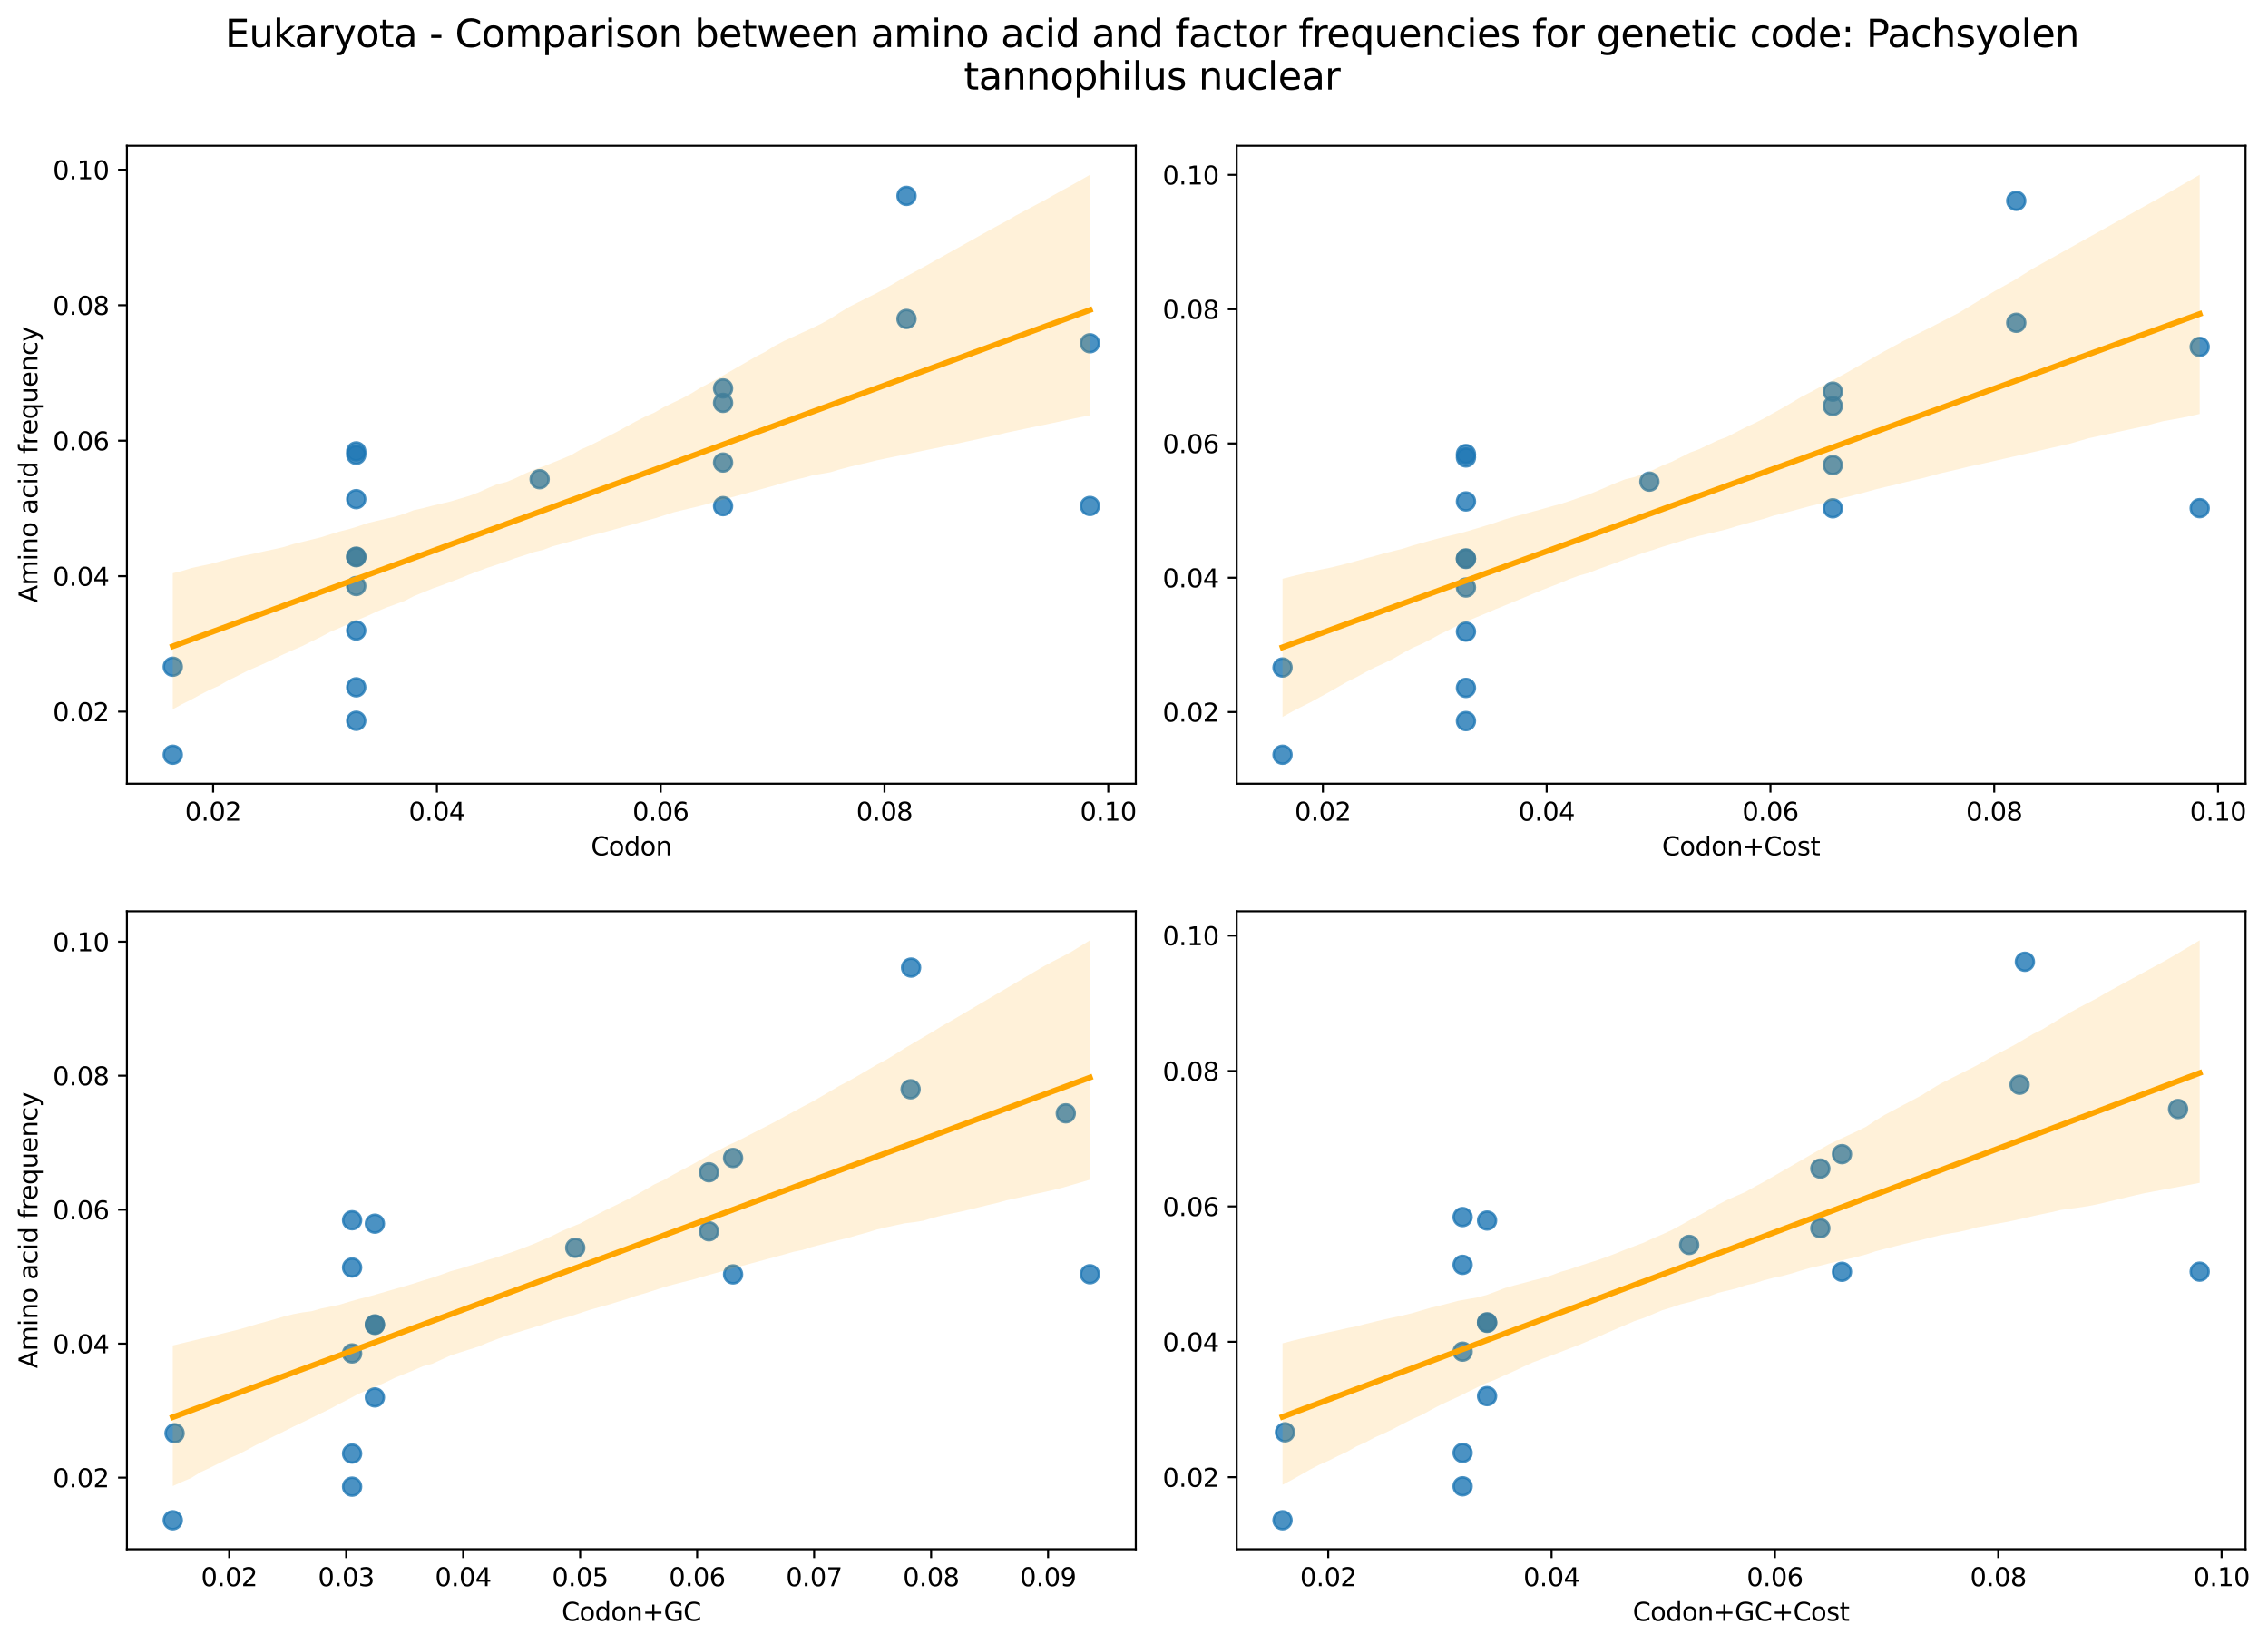 <?xml version="1.0" encoding="utf-8" standalone="no"?>
<!DOCTYPE svg PUBLIC "-//W3C//DTD SVG 1.1//EN"
  "http://www.w3.org/Graphics/SVG/1.1/DTD/svg11.dtd">
<svg xmlns:xlink="http://www.w3.org/1999/xlink" width="896.022pt" height="649.556pt" viewBox="0 0 896.022 649.556" xmlns="http://www.w3.org/2000/svg" version="1.1">
 <defs>
  <style type="text/css">*{stroke-linejoin: round; stroke-linecap: butt}</style>
 </defs>
 <g id="figure_1">
  <g id="patch_1">
   <path d="M 0 649.556 
L 896.022 649.556 
L 896.022 0 
L 0 0 
z
" style="fill: #ffffff"/>
  </g>
  <g id="axes_1">
   <g id="patch_2">
    <path d="M 50.144 309.6 
L 448.715 309.6 
L 448.715 57.6 
L 50.144 57.6 
z
" style="fill: #ffffff"/>
   </g>
   <g id="PathCollection_1">
    <defs>
     <path id="mf161a92208" d="M 0 3.536 
C 0.938 3.536 1.837 3.163 2.5 2.5 
C 3.163 1.837 3.536 0.938 3.536 0 
C 3.536 -0.938 3.163 -1.837 2.5 -2.5 
C 1.837 -3.163 0.938 -3.536 0 -3.536 
C -0.938 -3.536 -1.837 -3.163 -2.5 -2.5 
C -3.163 -1.837 -3.536 -0.938 -3.536 0 
C -3.536 0.938 -3.163 1.837 -2.5 2.5 
C -1.837 3.163 -0.938 3.536 0 3.536 
z
" style="stroke: #1f77b4; stroke-opacity: 0.8"/>
    </defs>
    <g clip-path="url(#p338fada48c)">
     <use xlink:href="#mf161a92208" x="68.261" y="263.393" style="fill: #1f77b4; fill-opacity: 0.8; stroke: #1f77b4; stroke-opacity: 0.8"/>
     <use xlink:href="#mf161a92208" x="68.261" y="298.145" style="fill: #1f77b4; fill-opacity: 0.8; stroke: #1f77b4; stroke-opacity: 0.8"/>
     <use xlink:href="#mf161a92208" x="140.728" y="284.737" style="fill: #1f77b4; fill-opacity: 0.8; stroke: #1f77b4; stroke-opacity: 0.8"/>
     <use xlink:href="#mf161a92208" x="140.728" y="197.196" style="fill: #1f77b4; fill-opacity: 0.8; stroke: #1f77b4; stroke-opacity: 0.8"/>
     <use xlink:href="#mf161a92208" x="140.728" y="178.309" style="fill: #1f77b4; fill-opacity: 0.8; stroke: #1f77b4; stroke-opacity: 0.8"/>
     <use xlink:href="#mf161a92208" x="140.728" y="219.904" style="fill: #1f77b4; fill-opacity: 0.8; stroke: #1f77b4; stroke-opacity: 0.8"/>
     <use xlink:href="#mf161a92208" x="140.728" y="271.522" style="fill: #1f77b4; fill-opacity: 0.8; stroke: #1f77b4; stroke-opacity: 0.8"/>
     <use xlink:href="#mf161a92208" x="140.728" y="179.674" style="fill: #1f77b4; fill-opacity: 0.8; stroke: #1f77b4; stroke-opacity: 0.8"/>
     <use xlink:href="#mf161a92208" x="140.728" y="220.118" style="fill: #1f77b4; fill-opacity: 0.8; stroke: #1f77b4; stroke-opacity: 0.8"/>
     <use xlink:href="#mf161a92208" x="140.728" y="231.511" style="fill: #1f77b4; fill-opacity: 0.8; stroke: #1f77b4; stroke-opacity: 0.8"/>
     <use xlink:href="#mf161a92208" x="140.728" y="249.091" style="fill: #1f77b4; fill-opacity: 0.8; stroke: #1f77b4; stroke-opacity: 0.8"/>
     <use xlink:href="#mf161a92208" x="213.196" y="189.318" style="fill: #1f77b4; fill-opacity: 0.8; stroke: #1f77b4; stroke-opacity: 0.8"/>
     <use xlink:href="#mf161a92208" x="358.131" y="126.002" style="fill: #1f77b4; fill-opacity: 0.8; stroke: #1f77b4; stroke-opacity: 0.8"/>
     <use xlink:href="#mf161a92208" x="285.663" y="153.436" style="fill: #1f77b4; fill-opacity: 0.8; stroke: #1f77b4; stroke-opacity: 0.8"/>
     <use xlink:href="#mf161a92208" x="285.663" y="199.945" style="fill: #1f77b4; fill-opacity: 0.8; stroke: #1f77b4; stroke-opacity: 0.8"/>
     <use xlink:href="#mf161a92208" x="285.663" y="182.724" style="fill: #1f77b4; fill-opacity: 0.8; stroke: #1f77b4; stroke-opacity: 0.8"/>
     <use xlink:href="#mf161a92208" x="285.663" y="159.145" style="fill: #1f77b4; fill-opacity: 0.8; stroke: #1f77b4; stroke-opacity: 0.8"/>
     <use xlink:href="#mf161a92208" x="358.131" y="77.393" style="fill: #1f77b4; fill-opacity: 0.8; stroke: #1f77b4; stroke-opacity: 0.8"/>
     <use xlink:href="#mf161a92208" x="430.598" y="199.883" style="fill: #1f77b4; fill-opacity: 0.8; stroke: #1f77b4; stroke-opacity: 0.8"/>
     <use xlink:href="#mf161a92208" x="430.598" y="135.603" style="fill: #1f77b4; fill-opacity: 0.8; stroke: #1f77b4; stroke-opacity: 0.8"/>
    </g>
   </g>
   <g id="PolyCollection_1">
    <path d="M 68.261 226.444 
L 68.261 280.186 
L 71.921 278.174 
L 75.581 276.352 
L 79.241 274.371 
L 82.901 272.481 
L 86.561 270.873 
L 90.22 268.755 
L 93.88 266.978 
L 97.54 265.117 
L 101.2 263.508 
L 104.86 261.905 
L 108.52 260.13 
L 112.18 258.401 
L 115.84 256.76 
L 119.5 255.204 
L 123.16 253.334 
L 126.82 251.582 
L 130.48 249.613 
L 134.14 248.078 
L 137.8 246.405 
L 141.46 244.846 
L 145.12 243.327 
L 148.78 241.625 
L 152.44 240.1 
L 156.1 238.768 
L 159.76 237.435 
L 163.42 235.547 
L 167.08 234.051 
L 170.74 232.549 
L 174.4 231.269 
L 178.06 229.865 
L 181.72 228.469 
L 185.38 226.973 
L 189.04 225.597 
L 192.7 224.254 
L 196.36 223.061 
L 200.02 221.789 
L 203.68 220.484 
L 207.34 219.312 
L 211 218.077 
L 214.66 217.201 
L 218.32 215.824 
L 221.98 214.829 
L 225.64 213.828 
L 229.3 212.768 
L 232.96 211.705 
L 236.62 210.782 
L 240.28 209.81 
L 243.94 208.811 
L 247.599 207.809 
L 251.259 206.806 
L 254.919 205.759 
L 258.579 204.801 
L 262.239 203.65 
L 265.899 202.446 
L 269.559 201.544 
L 273.219 200.683 
L 276.879 199.787 
L 280.539 198.785 
L 284.199 197.782 
L 287.859 196.779 
L 291.519 195.777 
L 295.179 194.774 
L 298.839 193.771 
L 302.499 192.769 
L 306.159 191.745 
L 309.819 190.599 
L 313.479 189.665 
L 317.139 188.842 
L 320.799 187.836 
L 324.459 187.179 
L 328.119 186.537 
L 331.779 185.43 
L 335.439 184.466 
L 339.099 183.57 
L 342.759 182.759 
L 346.419 181.85 
L 350.079 181.09 
L 353.739 180.33 
L 357.399 179.57 
L 361.059 178.81 
L 364.719 178.05 
L 368.379 177.29 
L 372.039 176.559 
L 375.699 175.769 
L 379.359 174.979 
L 383.019 174.189 
L 386.679 173.399 
L 390.339 172.609 
L 393.999 171.819 
L 397.659 170.918 
L 401.318 170.151 
L 404.978 169.383 
L 408.638 168.616 
L 412.298 167.867 
L 415.958 167.085 
L 419.618 166.316 
L 423.278 165.548 
L 426.938 164.784 
L 430.598 164.105 
L 430.598 69.055 
L 430.598 69.055 
L 426.938 71.153 
L 423.278 73.23 
L 419.618 75.211 
L 415.958 77.254 
L 412.298 79.31 
L 408.638 81.254 
L 404.978 83.198 
L 401.318 85.143 
L 397.659 87.297 
L 393.999 89.236 
L 390.339 91.254 
L 386.679 93.3 
L 383.019 95.346 
L 379.359 97.393 
L 375.699 99.44 
L 372.039 101.486 
L 368.379 103.533 
L 364.719 105.58 
L 361.059 107.558 
L 357.399 109.516 
L 353.739 111.653 
L 350.079 113.735 
L 346.419 115.744 
L 342.759 117.58 
L 339.099 119.417 
L 335.439 121.259 
L 331.779 123.468 
L 328.119 125.856 
L 324.459 127.867 
L 320.799 129.639 
L 317.139 131.312 
L 313.479 132.986 
L 309.819 134.659 
L 306.159 136.58 
L 302.499 138.882 
L 298.839 140.757 
L 295.179 142.858 
L 291.519 144.965 
L 287.859 147.073 
L 284.199 149.182 
L 280.539 151.183 
L 276.879 153.091 
L 273.219 155.354 
L 269.559 157.336 
L 265.899 159.077 
L 262.239 160.853 
L 258.579 162.969 
L 254.919 164.575 
L 251.259 166.435 
L 247.599 168.448 
L 243.94 170.457 
L 240.28 172.347 
L 236.62 174.207 
L 232.96 176.035 
L 229.3 177.639 
L 225.64 179.761 
L 221.98 181.324 
L 218.32 182.79 
L 214.66 184.237 
L 211 185.531 
L 207.34 187.113 
L 203.68 188.904 
L 200.02 190.42 
L 196.36 191.296 
L 192.7 192.843 
L 189.04 194.519 
L 185.38 195.895 
L 181.72 196.978 
L 178.06 198.072 
L 174.4 198.941 
L 170.74 199.802 
L 167.08 200.761 
L 163.42 201.564 
L 159.76 202.951 
L 156.1 204.095 
L 152.44 204.93 
L 148.78 205.775 
L 145.12 206.673 
L 141.46 207.934 
L 137.8 209.056 
L 134.14 209.963 
L 130.48 211.085 
L 126.82 212.248 
L 123.16 213.147 
L 119.5 214.043 
L 115.84 214.933 
L 112.18 216.087 
L 108.52 216.912 
L 104.86 217.681 
L 101.2 218.513 
L 97.54 219.27 
L 93.88 220.028 
L 90.22 220.883 
L 86.561 221.882 
L 82.901 222.846 
L 79.241 223.603 
L 75.581 224.415 
L 71.921 225.553 
L 68.261 226.444 
z
" clip-path="url(#p338fada48c)" style="fill: #ffa500; fill-opacity: 0.15"/>
   </g>
   <g id="matplotlib.axis_1">
    <g id="xtick_1">
     <g id="line2d_1">
      <defs>
       <path id="m5030f738ab" d="M 0 0 
L 0 3.5 
" style="stroke: #000000; stroke-width: 0.8"/>
      </defs>
      <g>
       <use xlink:href="#m5030f738ab" x="84.203" y="309.6" style="stroke: #000000; stroke-width: 0.8"/>
      </g>
     </g>
     <g id="text_1">
      <!-- 0.02 -->
      <g transform="translate(73.071 324.198) scale(0.1 -0.1)">
       <defs>
        <path id="DejaVuSans-30" d="M 2034 4250 
Q 1547 4250 1301 3770 
Q 1056 3291 1056 2328 
Q 1056 1369 1301 889 
Q 1547 409 2034 409 
Q 2525 409 2770 889 
Q 3016 1369 3016 2328 
Q 3016 3291 2770 3770 
Q 2525 4250 2034 4250 
z
M 2034 4750 
Q 2819 4750 3233 4129 
Q 3647 3509 3647 2328 
Q 3647 1150 3233 529 
Q 2819 -91 2034 -91 
Q 1250 -91 836 529 
Q 422 1150 422 2328 
Q 422 3509 836 4129 
Q 1250 4750 2034 4750 
z
" transform="scale(0.016)"/>
        <path id="DejaVuSans-2e" d="M 684 794 
L 1344 794 
L 1344 0 
L 684 0 
L 684 794 
z
" transform="scale(0.016)"/>
        <path id="DejaVuSans-32" d="M 1228 531 
L 3431 531 
L 3431 0 
L 469 0 
L 469 531 
Q 828 903 1448 1529 
Q 2069 2156 2228 2338 
Q 2531 2678 2651 2914 
Q 2772 3150 2772 3378 
Q 2772 3750 2511 3984 
Q 2250 4219 1831 4219 
Q 1534 4219 1204 4116 
Q 875 4013 500 3803 
L 500 4441 
Q 881 4594 1212 4672 
Q 1544 4750 1819 4750 
Q 2544 4750 2975 4387 
Q 3406 4025 3406 3419 
Q 3406 3131 3298 2873 
Q 3191 2616 2906 2266 
Q 2828 2175 2409 1742 
Q 1991 1309 1228 531 
z
" transform="scale(0.016)"/>
       </defs>
       <use xlink:href="#DejaVuSans-30"/>
       <use xlink:href="#DejaVuSans-2e" x="63.623"/>
       <use xlink:href="#DejaVuSans-30" x="95.41"/>
       <use xlink:href="#DejaVuSans-32" x="159.033"/>
      </g>
     </g>
    </g>
    <g id="xtick_2">
     <g id="line2d_2">
      <g>
       <use xlink:href="#m5030f738ab" x="172.614" y="309.6" style="stroke: #000000; stroke-width: 0.8"/>
      </g>
     </g>
     <g id="text_2">
      <!-- 0.04 -->
      <g transform="translate(161.481 324.198) scale(0.1 -0.1)">
       <defs>
        <path id="DejaVuSans-34" d="M 2419 4116 
L 825 1625 
L 2419 1625 
L 2419 4116 
z
M 2253 4666 
L 3047 4666 
L 3047 1625 
L 3713 1625 
L 3713 1100 
L 3047 1100 
L 3047 0 
L 2419 0 
L 2419 1100 
L 313 1100 
L 313 1709 
L 2253 4666 
z
" transform="scale(0.016)"/>
       </defs>
       <use xlink:href="#DejaVuSans-30"/>
       <use xlink:href="#DejaVuSans-2e" x="63.623"/>
       <use xlink:href="#DejaVuSans-30" x="95.41"/>
       <use xlink:href="#DejaVuSans-34" x="159.033"/>
      </g>
     </g>
    </g>
    <g id="xtick_3">
     <g id="line2d_3">
      <g>
       <use xlink:href="#m5030f738ab" x="261.024" y="309.6" style="stroke: #000000; stroke-width: 0.8"/>
      </g>
     </g>
     <g id="text_3">
      <!-- 0.06 -->
      <g transform="translate(249.891 324.198) scale(0.1 -0.1)">
       <defs>
        <path id="DejaVuSans-36" d="M 2113 2584 
Q 1688 2584 1439 2293 
Q 1191 2003 1191 1497 
Q 1191 994 1439 701 
Q 1688 409 2113 409 
Q 2538 409 2786 701 
Q 3034 994 3034 1497 
Q 3034 2003 2786 2293 
Q 2538 2584 2113 2584 
z
M 3366 4563 
L 3366 3988 
Q 3128 4100 2886 4159 
Q 2644 4219 2406 4219 
Q 1781 4219 1451 3797 
Q 1122 3375 1075 2522 
Q 1259 2794 1537 2939 
Q 1816 3084 2150 3084 
Q 2853 3084 3261 2657 
Q 3669 2231 3669 1497 
Q 3669 778 3244 343 
Q 2819 -91 2113 -91 
Q 1303 -91 875 529 
Q 447 1150 447 2328 
Q 447 3434 972 4092 
Q 1497 4750 2381 4750 
Q 2619 4750 2861 4703 
Q 3103 4656 3366 4563 
z
" transform="scale(0.016)"/>
       </defs>
       <use xlink:href="#DejaVuSans-30"/>
       <use xlink:href="#DejaVuSans-2e" x="63.623"/>
       <use xlink:href="#DejaVuSans-30" x="95.41"/>
       <use xlink:href="#DejaVuSans-36" x="159.033"/>
      </g>
     </g>
    </g>
    <g id="xtick_4">
     <g id="line2d_4">
      <g>
       <use xlink:href="#m5030f738ab" x="349.435" y="309.6" style="stroke: #000000; stroke-width: 0.8"/>
      </g>
     </g>
     <g id="text_4">
      <!-- 0.08 -->
      <g transform="translate(338.302 324.198) scale(0.1 -0.1)">
       <defs>
        <path id="DejaVuSans-38" d="M 2034 2216 
Q 1584 2216 1326 1975 
Q 1069 1734 1069 1313 
Q 1069 891 1326 650 
Q 1584 409 2034 409 
Q 2484 409 2743 651 
Q 3003 894 3003 1313 
Q 3003 1734 2745 1975 
Q 2488 2216 2034 2216 
z
M 1403 2484 
Q 997 2584 770 2862 
Q 544 3141 544 3541 
Q 544 4100 942 4425 
Q 1341 4750 2034 4750 
Q 2731 4750 3128 4425 
Q 3525 4100 3525 3541 
Q 3525 3141 3298 2862 
Q 3072 2584 2669 2484 
Q 3125 2378 3379 2068 
Q 3634 1759 3634 1313 
Q 3634 634 3220 271 
Q 2806 -91 2034 -91 
Q 1263 -91 848 271 
Q 434 634 434 1313 
Q 434 1759 690 2068 
Q 947 2378 1403 2484 
z
M 1172 3481 
Q 1172 3119 1398 2916 
Q 1625 2713 2034 2713 
Q 2441 2713 2670 2916 
Q 2900 3119 2900 3481 
Q 2900 3844 2670 4047 
Q 2441 4250 2034 4250 
Q 1625 4250 1398 4047 
Q 1172 3844 1172 3481 
z
" transform="scale(0.016)"/>
       </defs>
       <use xlink:href="#DejaVuSans-30"/>
       <use xlink:href="#DejaVuSans-2e" x="63.623"/>
       <use xlink:href="#DejaVuSans-30" x="95.41"/>
       <use xlink:href="#DejaVuSans-38" x="159.033"/>
      </g>
     </g>
    </g>
    <g id="xtick_5">
     <g id="line2d_5">
      <g>
       <use xlink:href="#m5030f738ab" x="437.845" y="309.6" style="stroke: #000000; stroke-width: 0.8"/>
      </g>
     </g>
     <g id="text_5">
      <!-- 0.10 -->
      <g transform="translate(426.712 324.198) scale(0.1 -0.1)">
       <defs>
        <path id="DejaVuSans-31" d="M 794 531 
L 1825 531 
L 1825 4091 
L 703 3866 
L 703 4441 
L 1819 4666 
L 2450 4666 
L 2450 531 
L 3481 531 
L 3481 0 
L 794 0 
L 794 531 
z
" transform="scale(0.016)"/>
       </defs>
       <use xlink:href="#DejaVuSans-30"/>
       <use xlink:href="#DejaVuSans-2e" x="63.623"/>
       <use xlink:href="#DejaVuSans-31" x="95.41"/>
       <use xlink:href="#DejaVuSans-30" x="159.033"/>
      </g>
     </g>
    </g>
    <g id="text_6">
     <!-- Codon -->
     <g transform="translate(233.476 337.877) scale(0.1 -0.1)">
      <defs>
       <path id="DejaVuSans-43" d="M 4122 4306 
L 4122 3641 
Q 3803 3938 3442 4084 
Q 3081 4231 2675 4231 
Q 1875 4231 1450 3742 
Q 1025 3253 1025 2328 
Q 1025 1406 1450 917 
Q 1875 428 2675 428 
Q 3081 428 3442 575 
Q 3803 722 4122 1019 
L 4122 359 
Q 3791 134 3420 21 
Q 3050 -91 2638 -91 
Q 1578 -91 968 557 
Q 359 1206 359 2328 
Q 359 3453 968 4101 
Q 1578 4750 2638 4750 
Q 3056 4750 3426 4639 
Q 3797 4528 4122 4306 
z
" transform="scale(0.016)"/>
       <path id="DejaVuSans-6f" d="M 1959 3097 
Q 1497 3097 1228 2736 
Q 959 2375 959 1747 
Q 959 1119 1226 758 
Q 1494 397 1959 397 
Q 2419 397 2687 759 
Q 2956 1122 2956 1747 
Q 2956 2369 2687 2733 
Q 2419 3097 1959 3097 
z
M 1959 3584 
Q 2709 3584 3137 3096 
Q 3566 2609 3566 1747 
Q 3566 888 3137 398 
Q 2709 -91 1959 -91 
Q 1206 -91 779 398 
Q 353 888 353 1747 
Q 353 2609 779 3096 
Q 1206 3584 1959 3584 
z
" transform="scale(0.016)"/>
       <path id="DejaVuSans-64" d="M 2906 2969 
L 2906 4863 
L 3481 4863 
L 3481 0 
L 2906 0 
L 2906 525 
Q 2725 213 2448 61 
Q 2172 -91 1784 -91 
Q 1150 -91 751 415 
Q 353 922 353 1747 
Q 353 2572 751 3078 
Q 1150 3584 1784 3584 
Q 2172 3584 2448 3432 
Q 2725 3281 2906 2969 
z
M 947 1747 
Q 947 1113 1208 752 
Q 1469 391 1925 391 
Q 2381 391 2643 752 
Q 2906 1113 2906 1747 
Q 2906 2381 2643 2742 
Q 2381 3103 1925 3103 
Q 1469 3103 1208 2742 
Q 947 2381 947 1747 
z
" transform="scale(0.016)"/>
       <path id="DejaVuSans-6e" d="M 3513 2113 
L 3513 0 
L 2938 0 
L 2938 2094 
Q 2938 2591 2744 2837 
Q 2550 3084 2163 3084 
Q 1697 3084 1428 2787 
Q 1159 2491 1159 1978 
L 1159 0 
L 581 0 
L 581 3500 
L 1159 3500 
L 1159 2956 
Q 1366 3272 1645 3428 
Q 1925 3584 2291 3584 
Q 2894 3584 3203 3211 
Q 3513 2838 3513 2113 
z
" transform="scale(0.016)"/>
      </defs>
      <use xlink:href="#DejaVuSans-43"/>
      <use xlink:href="#DejaVuSans-6f" x="69.824"/>
      <use xlink:href="#DejaVuSans-64" x="131.006"/>
      <use xlink:href="#DejaVuSans-6f" x="194.482"/>
      <use xlink:href="#DejaVuSans-6e" x="255.664"/>
     </g>
    </g>
   </g>
   <g id="matplotlib.axis_2">
    <g id="ytick_1">
     <g id="line2d_6">
      <defs>
       <path id="m7bf2c515d4" d="M 0 0 
L -3.5 0 
" style="stroke: #000000; stroke-width: 0.8"/>
      </defs>
      <g>
       <use xlink:href="#m7bf2c515d4" x="50.144" y="281.129" style="stroke: #000000; stroke-width: 0.8"/>
      </g>
     </g>
     <g id="text_7">
      <!-- 0.02 -->
      <g transform="translate(20.878 284.928) scale(0.1 -0.1)">
       <use xlink:href="#DejaVuSans-30"/>
       <use xlink:href="#DejaVuSans-2e" x="63.623"/>
       <use xlink:href="#DejaVuSans-30" x="95.41"/>
       <use xlink:href="#DejaVuSans-32" x="159.033"/>
      </g>
     </g>
    </g>
    <g id="ytick_2">
     <g id="line2d_7">
      <g>
       <use xlink:href="#m7bf2c515d4" x="50.144" y="227.611" style="stroke: #000000; stroke-width: 0.8"/>
      </g>
     </g>
     <g id="text_8">
      <!-- 0.04 -->
      <g transform="translate(20.878 231.411) scale(0.1 -0.1)">
       <use xlink:href="#DejaVuSans-30"/>
       <use xlink:href="#DejaVuSans-2e" x="63.623"/>
       <use xlink:href="#DejaVuSans-30" x="95.41"/>
       <use xlink:href="#DejaVuSans-34" x="159.033"/>
      </g>
     </g>
    </g>
    <g id="ytick_3">
     <g id="line2d_8">
      <g>
       <use xlink:href="#m7bf2c515d4" x="50.144" y="174.094" style="stroke: #000000; stroke-width: 0.8"/>
      </g>
     </g>
     <g id="text_9">
      <!-- 0.06 -->
      <g transform="translate(20.878 177.893) scale(0.1 -0.1)">
       <use xlink:href="#DejaVuSans-30"/>
       <use xlink:href="#DejaVuSans-2e" x="63.623"/>
       <use xlink:href="#DejaVuSans-30" x="95.41"/>
       <use xlink:href="#DejaVuSans-36" x="159.033"/>
      </g>
     </g>
    </g>
    <g id="ytick_4">
     <g id="line2d_9">
      <g>
       <use xlink:href="#m7bf2c515d4" x="50.144" y="120.576" style="stroke: #000000; stroke-width: 0.8"/>
      </g>
     </g>
     <g id="text_10">
      <!-- 0.08 -->
      <g transform="translate(20.878 124.375) scale(0.1 -0.1)">
       <use xlink:href="#DejaVuSans-30"/>
       <use xlink:href="#DejaVuSans-2e" x="63.623"/>
       <use xlink:href="#DejaVuSans-30" x="95.41"/>
       <use xlink:href="#DejaVuSans-38" x="159.033"/>
      </g>
     </g>
    </g>
    <g id="ytick_5">
     <g id="line2d_10">
      <g>
       <use xlink:href="#m7bf2c515d4" x="50.144" y="67.058" style="stroke: #000000; stroke-width: 0.8"/>
      </g>
     </g>
     <g id="text_11">
      <!-- 0.10 -->
      <g transform="translate(20.878 70.857) scale(0.1 -0.1)">
       <use xlink:href="#DejaVuSans-30"/>
       <use xlink:href="#DejaVuSans-2e" x="63.623"/>
       <use xlink:href="#DejaVuSans-31" x="95.41"/>
       <use xlink:href="#DejaVuSans-30" x="159.033"/>
      </g>
     </g>
    </g>
    <g id="text_12">
     <!-- Amino acid frequency -->
     <g transform="translate(14.798 238.139) rotate(-90) scale(0.1 -0.1)">
      <defs>
       <path id="DejaVuSans-41" d="M 2188 4044 
L 1331 1722 
L 3047 1722 
L 2188 4044 
z
M 1831 4666 
L 2547 4666 
L 4325 0 
L 3669 0 
L 3244 1197 
L 1141 1197 
L 716 0 
L 50 0 
L 1831 4666 
z
" transform="scale(0.016)"/>
       <path id="DejaVuSans-6d" d="M 3328 2828 
Q 3544 3216 3844 3400 
Q 4144 3584 4550 3584 
Q 5097 3584 5394 3201 
Q 5691 2819 5691 2113 
L 5691 0 
L 5113 0 
L 5113 2094 
Q 5113 2597 4934 2840 
Q 4756 3084 4391 3084 
Q 3944 3084 3684 2787 
Q 3425 2491 3425 1978 
L 3425 0 
L 2847 0 
L 2847 2094 
Q 2847 2600 2669 2842 
Q 2491 3084 2119 3084 
Q 1678 3084 1418 2786 
Q 1159 2488 1159 1978 
L 1159 0 
L 581 0 
L 581 3500 
L 1159 3500 
L 1159 2956 
Q 1356 3278 1631 3431 
Q 1906 3584 2284 3584 
Q 2666 3584 2933 3390 
Q 3200 3197 3328 2828 
z
" transform="scale(0.016)"/>
       <path id="DejaVuSans-69" d="M 603 3500 
L 1178 3500 
L 1178 0 
L 603 0 
L 603 3500 
z
M 603 4863 
L 1178 4863 
L 1178 4134 
L 603 4134 
L 603 4863 
z
" transform="scale(0.016)"/>
       <path id="DejaVuSans-20" transform="scale(0.016)"/>
       <path id="DejaVuSans-61" d="M 2194 1759 
Q 1497 1759 1228 1600 
Q 959 1441 959 1056 
Q 959 750 1161 570 
Q 1363 391 1709 391 
Q 2188 391 2477 730 
Q 2766 1069 2766 1631 
L 2766 1759 
L 2194 1759 
z
M 3341 1997 
L 3341 0 
L 2766 0 
L 2766 531 
Q 2569 213 2275 61 
Q 1981 -91 1556 -91 
Q 1019 -91 701 211 
Q 384 513 384 1019 
Q 384 1609 779 1909 
Q 1175 2209 1959 2209 
L 2766 2209 
L 2766 2266 
Q 2766 2663 2505 2880 
Q 2244 3097 1772 3097 
Q 1472 3097 1187 3025 
Q 903 2953 641 2809 
L 641 3341 
Q 956 3463 1253 3523 
Q 1550 3584 1831 3584 
Q 2591 3584 2966 3190 
Q 3341 2797 3341 1997 
z
" transform="scale(0.016)"/>
       <path id="DejaVuSans-63" d="M 3122 3366 
L 3122 2828 
Q 2878 2963 2633 3030 
Q 2388 3097 2138 3097 
Q 1578 3097 1268 2742 
Q 959 2388 959 1747 
Q 959 1106 1268 751 
Q 1578 397 2138 397 
Q 2388 397 2633 464 
Q 2878 531 3122 666 
L 3122 134 
Q 2881 22 2623 -34 
Q 2366 -91 2075 -91 
Q 1284 -91 818 406 
Q 353 903 353 1747 
Q 353 2603 823 3093 
Q 1294 3584 2113 3584 
Q 2378 3584 2631 3529 
Q 2884 3475 3122 3366 
z
" transform="scale(0.016)"/>
       <path id="DejaVuSans-66" d="M 2375 4863 
L 2375 4384 
L 1825 4384 
Q 1516 4384 1395 4259 
Q 1275 4134 1275 3809 
L 1275 3500 
L 2222 3500 
L 2222 3053 
L 1275 3053 
L 1275 0 
L 697 0 
L 697 3053 
L 147 3053 
L 147 3500 
L 697 3500 
L 697 3744 
Q 697 4328 969 4595 
Q 1241 4863 1831 4863 
L 2375 4863 
z
" transform="scale(0.016)"/>
       <path id="DejaVuSans-72" d="M 2631 2963 
Q 2534 3019 2420 3045 
Q 2306 3072 2169 3072 
Q 1681 3072 1420 2755 
Q 1159 2438 1159 1844 
L 1159 0 
L 581 0 
L 581 3500 
L 1159 3500 
L 1159 2956 
Q 1341 3275 1631 3429 
Q 1922 3584 2338 3584 
Q 2397 3584 2469 3576 
Q 2541 3569 2628 3553 
L 2631 2963 
z
" transform="scale(0.016)"/>
       <path id="DejaVuSans-65" d="M 3597 1894 
L 3597 1613 
L 953 1613 
Q 991 1019 1311 708 
Q 1631 397 2203 397 
Q 2534 397 2845 478 
Q 3156 559 3463 722 
L 3463 178 
Q 3153 47 2828 -22 
Q 2503 -91 2169 -91 
Q 1331 -91 842 396 
Q 353 884 353 1716 
Q 353 2575 817 3079 
Q 1281 3584 2069 3584 
Q 2775 3584 3186 3129 
Q 3597 2675 3597 1894 
z
M 3022 2063 
Q 3016 2534 2758 2815 
Q 2500 3097 2075 3097 
Q 1594 3097 1305 2825 
Q 1016 2553 972 2059 
L 3022 2063 
z
" transform="scale(0.016)"/>
       <path id="DejaVuSans-71" d="M 947 1747 
Q 947 1113 1208 752 
Q 1469 391 1925 391 
Q 2381 391 2643 752 
Q 2906 1113 2906 1747 
Q 2906 2381 2643 2742 
Q 2381 3103 1925 3103 
Q 1469 3103 1208 2742 
Q 947 2381 947 1747 
z
M 2906 525 
Q 2725 213 2448 61 
Q 2172 -91 1784 -91 
Q 1150 -91 751 415 
Q 353 922 353 1747 
Q 353 2572 751 3078 
Q 1150 3584 1784 3584 
Q 2172 3584 2448 3432 
Q 2725 3281 2906 2969 
L 2906 3500 
L 3481 3500 
L 3481 -1331 
L 2906 -1331 
L 2906 525 
z
" transform="scale(0.016)"/>
       <path id="DejaVuSans-75" d="M 544 1381 
L 544 3500 
L 1119 3500 
L 1119 1403 
Q 1119 906 1312 657 
Q 1506 409 1894 409 
Q 2359 409 2629 706 
Q 2900 1003 2900 1516 
L 2900 3500 
L 3475 3500 
L 3475 0 
L 2900 0 
L 2900 538 
Q 2691 219 2414 64 
Q 2138 -91 1772 -91 
Q 1169 -91 856 284 
Q 544 659 544 1381 
z
M 1991 3584 
L 1991 3584 
z
" transform="scale(0.016)"/>
       <path id="DejaVuSans-79" d="M 2059 -325 
Q 1816 -950 1584 -1140 
Q 1353 -1331 966 -1331 
L 506 -1331 
L 506 -850 
L 844 -850 
Q 1081 -850 1212 -737 
Q 1344 -625 1503 -206 
L 1606 56 
L 191 3500 
L 800 3500 
L 1894 763 
L 2988 3500 
L 3597 3500 
L 2059 -325 
z
" transform="scale(0.016)"/>
      </defs>
      <use xlink:href="#DejaVuSans-41"/>
      <use xlink:href="#DejaVuSans-6d" x="68.408"/>
      <use xlink:href="#DejaVuSans-69" x="165.82"/>
      <use xlink:href="#DejaVuSans-6e" x="193.604"/>
      <use xlink:href="#DejaVuSans-6f" x="256.982"/>
      <use xlink:href="#DejaVuSans-20" x="318.164"/>
      <use xlink:href="#DejaVuSans-61" x="349.951"/>
      <use xlink:href="#DejaVuSans-63" x="411.23"/>
      <use xlink:href="#DejaVuSans-69" x="466.211"/>
      <use xlink:href="#DejaVuSans-64" x="493.994"/>
      <use xlink:href="#DejaVuSans-20" x="557.471"/>
      <use xlink:href="#DejaVuSans-66" x="589.258"/>
      <use xlink:href="#DejaVuSans-72" x="624.463"/>
      <use xlink:href="#DejaVuSans-65" x="663.326"/>
      <use xlink:href="#DejaVuSans-71" x="724.85"/>
      <use xlink:href="#DejaVuSans-75" x="788.326"/>
      <use xlink:href="#DejaVuSans-65" x="851.705"/>
      <use xlink:href="#DejaVuSans-6e" x="913.229"/>
      <use xlink:href="#DejaVuSans-63" x="976.607"/>
      <use xlink:href="#DejaVuSans-79" x="1031.588"/>
     </g>
    </g>
   </g>
   <g id="line2d_11">
    <path d="M 68.261 255.322 
L 71.921 253.98 
L 75.581 252.638 
L 79.241 251.296 
L 82.901 249.954 
L 86.561 248.613 
L 90.22 247.271 
L 93.88 245.929 
L 97.54 244.587 
L 101.2 243.245 
L 104.86 241.903 
L 108.52 240.561 
L 112.18 239.219 
L 115.84 237.877 
L 119.5 236.535 
L 123.16 235.193 
L 126.82 233.851 
L 130.48 232.509 
L 134.14 231.167 
L 137.8 229.825 
L 141.46 228.483 
L 145.12 227.141 
L 148.78 225.799 
L 152.44 224.457 
L 156.1 223.115 
L 159.76 221.773 
L 163.42 220.432 
L 167.08 219.09 
L 170.74 217.748 
L 174.4 216.406 
L 178.06 215.064 
L 181.72 213.722 
L 185.38 212.38 
L 189.04 211.038 
L 192.7 209.696 
L 196.36 208.354 
L 200.02 207.012 
L 203.68 205.67 
L 207.34 204.328 
L 211 202.986 
L 214.66 201.644 
L 218.32 200.302 
L 221.98 198.96 
L 225.64 197.618 
L 229.3 196.276 
L 232.96 194.934 
L 236.62 193.592 
L 240.28 192.251 
L 243.94 190.909 
L 247.599 189.567 
L 251.259 188.225 
L 254.919 186.883 
L 258.579 185.541 
L 262.239 184.199 
L 265.899 182.857 
L 269.559 181.515 
L 273.219 180.173 
L 276.879 178.831 
L 280.539 177.489 
L 284.199 176.147 
L 287.859 174.805 
L 291.519 173.463 
L 295.179 172.121 
L 298.839 170.779 
L 302.499 169.437 
L 306.159 168.095 
L 309.819 166.753 
L 313.479 165.411 
L 317.139 164.07 
L 320.799 162.728 
L 324.459 161.386 
L 328.119 160.044 
L 331.779 158.702 
L 335.439 157.36 
L 339.099 156.018 
L 342.759 154.676 
L 346.419 153.334 
L 350.079 151.992 
L 353.739 150.65 
L 357.399 149.308 
L 361.059 147.966 
L 364.719 146.624 
L 368.379 145.282 
L 372.039 143.94 
L 375.699 142.598 
L 379.359 141.256 
L 383.019 139.914 
L 386.679 138.572 
L 390.339 137.23 
L 393.999 135.889 
L 397.659 134.547 
L 401.318 133.205 
L 404.978 131.863 
L 408.638 130.521 
L 412.298 129.179 
L 415.958 127.837 
L 419.618 126.495 
L 423.278 125.153 
L 426.938 123.811 
L 430.598 122.469 
" clip-path="url(#p338fada48c)" style="fill: none; stroke: #ffa500; stroke-width: 2.25; stroke-linecap: square"/>
   </g>
   <g id="patch_3">
    <path d="M 50.144 309.6 
L 50.144 57.6 
" style="fill: none; stroke: #000000; stroke-width: 0.8; stroke-linejoin: miter; stroke-linecap: square"/>
   </g>
   <g id="patch_4">
    <path d="M 448.715 309.6 
L 448.715 57.6 
" style="fill: none; stroke: #000000; stroke-width: 0.8; stroke-linejoin: miter; stroke-linecap: square"/>
   </g>
   <g id="patch_5">
    <path d="M 50.144 309.6 
L 448.715 309.6 
" style="fill: none; stroke: #000000; stroke-width: 0.8; stroke-linejoin: miter; stroke-linecap: square"/>
   </g>
   <g id="patch_6">
    <path d="M 50.144 57.6 
L 448.715 57.6 
" style="fill: none; stroke: #000000; stroke-width: 0.8; stroke-linejoin: miter; stroke-linecap: square"/>
   </g>
  </g>
  <g id="axes_2">
   <g id="patch_7">
    <path d="M 488.572 309.6 
L 887.144 309.6 
L 887.144 57.6 
L 488.572 57.6 
z
" style="fill: #ffffff"/>
   </g>
   <g id="PathCollection_2">
    <g clip-path="url(#p3639f51e67)">
     <use xlink:href="#mf161a92208" x="506.689" y="263.699" style="fill: #1f77b4; fill-opacity: 0.8; stroke: #1f77b4; stroke-opacity: 0.8"/>
     <use xlink:href="#mf161a92208" x="506.689" y="298.145" style="fill: #1f77b4; fill-opacity: 0.8; stroke: #1f77b4; stroke-opacity: 0.8"/>
     <use xlink:href="#mf161a92208" x="579.157" y="284.855" style="fill: #1f77b4; fill-opacity: 0.8; stroke: #1f77b4; stroke-opacity: 0.8"/>
     <use xlink:href="#mf161a92208" x="579.157" y="198.086" style="fill: #1f77b4; fill-opacity: 0.8; stroke: #1f77b4; stroke-opacity: 0.8"/>
     <use xlink:href="#mf161a92208" x="579.157" y="179.365" style="fill: #1f77b4; fill-opacity: 0.8; stroke: #1f77b4; stroke-opacity: 0.8"/>
     <use xlink:href="#mf161a92208" x="579.157" y="220.593" style="fill: #1f77b4; fill-opacity: 0.8; stroke: #1f77b4; stroke-opacity: 0.8"/>
     <use xlink:href="#mf161a92208" x="579.157" y="271.757" style="fill: #1f77b4; fill-opacity: 0.8; stroke: #1f77b4; stroke-opacity: 0.8"/>
     <use xlink:href="#mf161a92208" x="579.157" y="180.718" style="fill: #1f77b4; fill-opacity: 0.8; stroke: #1f77b4; stroke-opacity: 0.8"/>
     <use xlink:href="#mf161a92208" x="579.157" y="220.806" style="fill: #1f77b4; fill-opacity: 0.8; stroke: #1f77b4; stroke-opacity: 0.8"/>
     <use xlink:href="#mf161a92208" x="579.157" y="232.098" style="fill: #1f77b4; fill-opacity: 0.8; stroke: #1f77b4; stroke-opacity: 0.8"/>
     <use xlink:href="#mf161a92208" x="579.157" y="249.523" style="fill: #1f77b4; fill-opacity: 0.8; stroke: #1f77b4; stroke-opacity: 0.8"/>
     <use xlink:href="#mf161a92208" x="651.624" y="190.277" style="fill: #1f77b4; fill-opacity: 0.8; stroke: #1f77b4; stroke-opacity: 0.8"/>
     <use xlink:href="#mf161a92208" x="796.559" y="127.519" style="fill: #1f77b4; fill-opacity: 0.8; stroke: #1f77b4; stroke-opacity: 0.8"/>
     <use xlink:href="#mf161a92208" x="724.092" y="154.711" style="fill: #1f77b4; fill-opacity: 0.8; stroke: #1f77b4; stroke-opacity: 0.8"/>
     <use xlink:href="#mf161a92208" x="724.092" y="200.811" style="fill: #1f77b4; fill-opacity: 0.8; stroke: #1f77b4; stroke-opacity: 0.8"/>
     <use xlink:href="#mf161a92208" x="724.092" y="183.741" style="fill: #1f77b4; fill-opacity: 0.8; stroke: #1f77b4; stroke-opacity: 0.8"/>
     <use xlink:href="#mf161a92208" x="724.092" y="160.37" style="fill: #1f77b4; fill-opacity: 0.8; stroke: #1f77b4; stroke-opacity: 0.8"/>
     <use xlink:href="#mf161a92208" x="796.559" y="79.339" style="fill: #1f77b4; fill-opacity: 0.8; stroke: #1f77b4; stroke-opacity: 0.8"/>
     <use xlink:href="#mf161a92208" x="869.027" y="200.75" style="fill: #1f77b4; fill-opacity: 0.8; stroke: #1f77b4; stroke-opacity: 0.8"/>
     <use xlink:href="#mf161a92208" x="869.027" y="137.035" style="fill: #1f77b4; fill-opacity: 0.8; stroke: #1f77b4; stroke-opacity: 0.8"/>
    </g>
   </g>
   <g id="PolyCollection_2">
    <path d="M 506.689 228.634 
L 506.689 283.224 
L 510.349 281.198 
L 514.009 279.284 
L 517.669 277.473 
L 521.329 275.456 
L 524.989 273.47 
L 528.649 271.366 
L 532.309 269.288 
L 535.969 267.473 
L 539.629 265.472 
L 543.289 263.58 
L 546.949 261.946 
L 550.609 260.109 
L 554.269 257.991 
L 557.929 256.004 
L 561.589 254.429 
L 565.249 252.569 
L 568.909 250.548 
L 572.569 248.79 
L 576.229 246.913 
L 579.889 245.261 
L 583.549 243.754 
L 587.209 242.225 
L 590.869 240.65 
L 594.529 239.188 
L 598.189 237.659 
L 601.849 236.169 
L 605.509 234.635 
L 609.169 233.118 
L 612.829 231.705 
L 616.488 230.271 
L 620.148 228.726 
L 623.808 227.398 
L 627.468 226.384 
L 631.128 224.956 
L 634.788 223.633 
L 638.448 222.328 
L 642.108 220.902 
L 645.768 219.669 
L 649.428 218.347 
L 653.088 217.241 
L 656.748 216.02 
L 660.408 214.893 
L 664.068 213.772 
L 667.728 212.622 
L 671.388 211.674 
L 675.048 210.806 
L 678.708 209.941 
L 682.368 209.025 
L 686.028 207.9 
L 689.688 206.854 
L 693.348 205.892 
L 697.008 204.928 
L 700.668 203.721 
L 704.328 202.78 
L 707.988 201.858 
L 711.648 200.854 
L 715.308 199.888 
L 718.968 198.981 
L 722.628 198.075 
L 726.288 197.079 
L 729.948 196.277 
L 733.608 195.316 
L 737.268 194.353 
L 740.928 193.342 
L 744.588 192.434 
L 748.248 191.622 
L 751.908 190.662 
L 755.568 189.806 
L 759.228 188.981 
L 762.888 188.014 
L 766.548 187.001 
L 770.208 186.152 
L 773.867 185.309 
L 777.527 184.392 
L 781.187 183.606 
L 784.847 182.801 
L 788.507 181.968 
L 792.167 181.131 
L 795.827 180.293 
L 799.487 179.455 
L 803.147 178.614 
L 806.807 177.772 
L 810.467 176.93 
L 814.127 176.09 
L 817.787 175.253 
L 821.447 174.216 
L 825.107 173.135 
L 828.767 172.345 
L 832.427 171.555 
L 836.087 170.765 
L 839.747 169.975 
L 843.407 169.185 
L 847.067 168.391 
L 850.727 167.373 
L 854.387 166.427 
L 858.047 165.772 
L 861.707 165.115 
L 865.367 164.353 
L 869.027 163.516 
L 869.027 69.055 
L 869.027 69.055 
L 865.367 71.164 
L 861.707 73.273 
L 858.047 75.382 
L 854.387 77.482 
L 850.727 79.518 
L 847.067 81.555 
L 843.407 83.596 
L 839.747 85.639 
L 836.087 87.682 
L 832.427 89.726 
L 828.767 91.769 
L 825.107 93.812 
L 821.447 95.856 
L 817.787 97.899 
L 814.127 99.942 
L 810.467 101.99 
L 806.807 104.04 
L 803.147 106.09 
L 799.487 108.365 
L 795.827 110.668 
L 792.167 112.709 
L 788.507 114.732 
L 784.847 116.893 
L 781.187 119.127 
L 777.527 121.361 
L 773.867 123.579 
L 770.208 125.464 
L 766.548 127.349 
L 762.888 129.235 
L 759.228 131.062 
L 755.568 132.886 
L 751.908 134.728 
L 748.248 136.739 
L 744.588 138.702 
L 740.928 140.767 
L 737.268 142.87 
L 733.608 144.915 
L 729.948 147.004 
L 726.288 149.021 
L 722.628 151.038 
L 718.968 152.936 
L 715.308 154.906 
L 711.648 156.775 
L 707.988 158.964 
L 704.328 161.122 
L 700.668 163.139 
L 697.008 165.223 
L 693.348 167.089 
L 689.688 168.797 
L 686.028 170.663 
L 682.368 172.575 
L 678.708 173.93 
L 675.048 175.64 
L 671.388 177.403 
L 667.728 178.756 
L 664.068 180.603 
L 660.408 182.43 
L 656.748 183.901 
L 653.088 185.657 
L 649.428 187.116 
L 645.768 188.454 
L 642.108 189.319 
L 638.448 190.752 
L 634.788 192.327 
L 631.128 193.913 
L 627.468 195.389 
L 623.808 196.619 
L 620.148 197.916 
L 616.488 199.066 
L 612.829 200.084 
L 609.169 201.127 
L 605.509 202.116 
L 601.849 203.127 
L 598.189 204.116 
L 594.529 205.176 
L 590.869 206.424 
L 587.209 207.586 
L 583.549 208.704 
L 579.889 209.793 
L 576.229 210.802 
L 572.569 211.664 
L 568.909 212.527 
L 565.249 213.508 
L 561.589 214.518 
L 557.929 215.562 
L 554.269 216.744 
L 550.609 217.651 
L 546.949 218.555 
L 543.289 219.602 
L 539.629 220.575 
L 535.969 221.585 
L 532.309 222.589 
L 528.649 223.506 
L 524.989 224.384 
L 521.329 225.097 
L 517.669 225.9 
L 514.009 226.821 
L 510.349 227.692 
L 506.689 228.634 
z
" clip-path="url(#p3639f51e67)" style="fill: #ffa500; fill-opacity: 0.15"/>
   </g>
   <g id="matplotlib.axis_3">
    <g id="xtick_6">
     <g id="line2d_12">
      <g>
       <use xlink:href="#m5030f738ab" x="522.632" y="309.6" style="stroke: #000000; stroke-width: 0.8"/>
      </g>
     </g>
     <g id="text_13">
      <!-- 0.02 -->
      <g transform="translate(511.499 324.198) scale(0.1 -0.1)">
       <use xlink:href="#DejaVuSans-30"/>
       <use xlink:href="#DejaVuSans-2e" x="63.623"/>
       <use xlink:href="#DejaVuSans-30" x="95.41"/>
       <use xlink:href="#DejaVuSans-32" x="159.033"/>
      </g>
     </g>
    </g>
    <g id="xtick_7">
     <g id="line2d_13">
      <g>
       <use xlink:href="#m5030f738ab" x="611.042" y="309.6" style="stroke: #000000; stroke-width: 0.8"/>
      </g>
     </g>
     <g id="text_14">
      <!-- 0.04 -->
      <g transform="translate(599.91 324.198) scale(0.1 -0.1)">
       <use xlink:href="#DejaVuSans-30"/>
       <use xlink:href="#DejaVuSans-2e" x="63.623"/>
       <use xlink:href="#DejaVuSans-30" x="95.41"/>
       <use xlink:href="#DejaVuSans-34" x="159.033"/>
      </g>
     </g>
    </g>
    <g id="xtick_8">
     <g id="line2d_14">
      <g>
       <use xlink:href="#m5030f738ab" x="699.453" y="309.6" style="stroke: #000000; stroke-width: 0.8"/>
      </g>
     </g>
     <g id="text_15">
      <!-- 0.06 -->
      <g transform="translate(688.32 324.198) scale(0.1 -0.1)">
       <use xlink:href="#DejaVuSans-30"/>
       <use xlink:href="#DejaVuSans-2e" x="63.623"/>
       <use xlink:href="#DejaVuSans-30" x="95.41"/>
       <use xlink:href="#DejaVuSans-36" x="159.033"/>
      </g>
     </g>
    </g>
    <g id="xtick_9">
     <g id="line2d_15">
      <g>
       <use xlink:href="#m5030f738ab" x="787.863" y="309.6" style="stroke: #000000; stroke-width: 0.8"/>
      </g>
     </g>
     <g id="text_16">
      <!-- 0.08 -->
      <g transform="translate(776.73 324.198) scale(0.1 -0.1)">
       <use xlink:href="#DejaVuSans-30"/>
       <use xlink:href="#DejaVuSans-2e" x="63.623"/>
       <use xlink:href="#DejaVuSans-30" x="95.41"/>
       <use xlink:href="#DejaVuSans-38" x="159.033"/>
      </g>
     </g>
    </g>
    <g id="xtick_10">
     <g id="line2d_16">
      <g>
       <use xlink:href="#m5030f738ab" x="876.274" y="309.6" style="stroke: #000000; stroke-width: 0.8"/>
      </g>
     </g>
     <g id="text_17">
      <!-- 0.10 -->
      <g transform="translate(865.141 324.198) scale(0.1 -0.1)">
       <use xlink:href="#DejaVuSans-30"/>
       <use xlink:href="#DejaVuSans-2e" x="63.623"/>
       <use xlink:href="#DejaVuSans-31" x="95.41"/>
       <use xlink:href="#DejaVuSans-30" x="159.033"/>
      </g>
     </g>
    </g>
    <g id="text_18">
     <!-- Codon+Cost -->
     <g transform="translate(656.599 337.877) scale(0.1 -0.1)">
      <defs>
       <path id="DejaVuSans-2b" d="M 2944 4013 
L 2944 2272 
L 4684 2272 
L 4684 1741 
L 2944 1741 
L 2944 0 
L 2419 0 
L 2419 1741 
L 678 1741 
L 678 2272 
L 2419 2272 
L 2419 4013 
L 2944 4013 
z
" transform="scale(0.016)"/>
       <path id="DejaVuSans-73" d="M 2834 3397 
L 2834 2853 
Q 2591 2978 2328 3040 
Q 2066 3103 1784 3103 
Q 1356 3103 1142 2972 
Q 928 2841 928 2578 
Q 928 2378 1081 2264 
Q 1234 2150 1697 2047 
L 1894 2003 
Q 2506 1872 2764 1633 
Q 3022 1394 3022 966 
Q 3022 478 2636 193 
Q 2250 -91 1575 -91 
Q 1294 -91 989 -36 
Q 684 19 347 128 
L 347 722 
Q 666 556 975 473 
Q 1284 391 1588 391 
Q 1994 391 2212 530 
Q 2431 669 2431 922 
Q 2431 1156 2273 1281 
Q 2116 1406 1581 1522 
L 1381 1569 
Q 847 1681 609 1914 
Q 372 2147 372 2553 
Q 372 3047 722 3315 
Q 1072 3584 1716 3584 
Q 2034 3584 2315 3537 
Q 2597 3491 2834 3397 
z
" transform="scale(0.016)"/>
       <path id="DejaVuSans-74" d="M 1172 4494 
L 1172 3500 
L 2356 3500 
L 2356 3053 
L 1172 3053 
L 1172 1153 
Q 1172 725 1289 603 
Q 1406 481 1766 481 
L 2356 481 
L 2356 0 
L 1766 0 
Q 1100 0 847 248 
Q 594 497 594 1153 
L 594 3053 
L 172 3053 
L 172 3500 
L 594 3500 
L 594 4494 
L 1172 4494 
z
" transform="scale(0.016)"/>
      </defs>
      <use xlink:href="#DejaVuSans-43"/>
      <use xlink:href="#DejaVuSans-6f" x="69.824"/>
      <use xlink:href="#DejaVuSans-64" x="131.006"/>
      <use xlink:href="#DejaVuSans-6f" x="194.482"/>
      <use xlink:href="#DejaVuSans-6e" x="255.664"/>
      <use xlink:href="#DejaVuSans-2b" x="319.043"/>
      <use xlink:href="#DejaVuSans-43" x="402.832"/>
      <use xlink:href="#DejaVuSans-6f" x="472.656"/>
      <use xlink:href="#DejaVuSans-73" x="533.838"/>
      <use xlink:href="#DejaVuSans-74" x="585.938"/>
     </g>
    </g>
   </g>
   <g id="matplotlib.axis_4">
    <g id="ytick_6">
     <g id="line2d_17">
      <g>
       <use xlink:href="#m7bf2c515d4" x="488.572" y="281.279" style="stroke: #000000; stroke-width: 0.8"/>
      </g>
     </g>
     <g id="text_19">
      <!-- 0.02 -->
      <g transform="translate(459.307 285.078) scale(0.1 -0.1)">
       <use xlink:href="#DejaVuSans-30"/>
       <use xlink:href="#DejaVuSans-2e" x="63.623"/>
       <use xlink:href="#DejaVuSans-30" x="95.41"/>
       <use xlink:href="#DejaVuSans-32" x="159.033"/>
      </g>
     </g>
    </g>
    <g id="ytick_7">
     <g id="line2d_18">
      <g>
       <use xlink:href="#m7bf2c515d4" x="488.572" y="228.233" style="stroke: #000000; stroke-width: 0.8"/>
      </g>
     </g>
     <g id="text_20">
      <!-- 0.04 -->
      <g transform="translate(459.307 232.032) scale(0.1 -0.1)">
       <use xlink:href="#DejaVuSans-30"/>
       <use xlink:href="#DejaVuSans-2e" x="63.623"/>
       <use xlink:href="#DejaVuSans-30" x="95.41"/>
       <use xlink:href="#DejaVuSans-34" x="159.033"/>
      </g>
     </g>
    </g>
    <g id="ytick_8">
     <g id="line2d_19">
      <g>
       <use xlink:href="#m7bf2c515d4" x="488.572" y="175.187" style="stroke: #000000; stroke-width: 0.8"/>
      </g>
     </g>
     <g id="text_21">
      <!-- 0.06 -->
      <g transform="translate(459.307 178.986) scale(0.1 -0.1)">
       <use xlink:href="#DejaVuSans-30"/>
       <use xlink:href="#DejaVuSans-2e" x="63.623"/>
       <use xlink:href="#DejaVuSans-30" x="95.41"/>
       <use xlink:href="#DejaVuSans-36" x="159.033"/>
      </g>
     </g>
    </g>
    <g id="ytick_9">
     <g id="line2d_20">
      <g>
       <use xlink:href="#m7bf2c515d4" x="488.572" y="122.141" style="stroke: #000000; stroke-width: 0.8"/>
      </g>
     </g>
     <g id="text_22">
      <!-- 0.08 -->
      <g transform="translate(459.307 125.94) scale(0.1 -0.1)">
       <use xlink:href="#DejaVuSans-30"/>
       <use xlink:href="#DejaVuSans-2e" x="63.623"/>
       <use xlink:href="#DejaVuSans-30" x="95.41"/>
       <use xlink:href="#DejaVuSans-38" x="159.033"/>
      </g>
     </g>
    </g>
    <g id="ytick_10">
     <g id="line2d_21">
      <g>
       <use xlink:href="#m7bf2c515d4" x="488.572" y="69.095" style="stroke: #000000; stroke-width: 0.8"/>
      </g>
     </g>
     <g id="text_23">
      <!-- 0.10 -->
      <g transform="translate(459.307 72.894) scale(0.1 -0.1)">
       <use xlink:href="#DejaVuSans-30"/>
       <use xlink:href="#DejaVuSans-2e" x="63.623"/>
       <use xlink:href="#DejaVuSans-31" x="95.41"/>
       <use xlink:href="#DejaVuSans-30" x="159.033"/>
      </g>
     </g>
    </g>
   </g>
   <g id="line2d_22">
    <path d="M 506.689 255.7 
L 510.349 254.37 
L 514.009 253.04 
L 517.669 251.709 
L 521.329 250.379 
L 524.989 249.049 
L 528.649 247.719 
L 532.309 246.389 
L 535.969 245.059 
L 539.629 243.729 
L 543.289 242.399 
L 546.949 241.068 
L 550.609 239.738 
L 554.269 238.408 
L 557.929 237.078 
L 561.589 235.748 
L 565.249 234.418 
L 568.909 233.088 
L 572.569 231.758 
L 576.229 230.427 
L 579.889 229.097 
L 583.549 227.767 
L 587.209 226.437 
L 590.869 225.107 
L 594.529 223.777 
L 598.189 222.447 
L 601.849 221.117 
L 605.509 219.786 
L 609.169 218.456 
L 612.829 217.126 
L 616.488 215.796 
L 620.148 214.466 
L 623.808 213.136 
L 627.468 211.806 
L 631.128 210.476 
L 634.788 209.145 
L 638.448 207.815 
L 642.108 206.485 
L 645.768 205.155 
L 649.428 203.825 
L 653.088 202.495 
L 656.748 201.165 
L 660.408 199.835 
L 664.068 198.504 
L 667.728 197.174 
L 671.388 195.844 
L 675.048 194.514 
L 678.708 193.184 
L 682.368 191.854 
L 686.028 190.524 
L 689.688 189.194 
L 693.348 187.864 
L 697.008 186.533 
L 700.668 185.203 
L 704.328 183.873 
L 707.988 182.543 
L 711.648 181.213 
L 715.308 179.883 
L 718.968 178.553 
L 722.628 177.223 
L 726.288 175.892 
L 729.948 174.562 
L 733.608 173.232 
L 737.268 171.902 
L 740.928 170.572 
L 744.588 169.242 
L 748.248 167.912 
L 751.908 166.582 
L 755.568 165.251 
L 759.228 163.921 
L 762.888 162.591 
L 766.548 161.261 
L 770.208 159.931 
L 773.867 158.601 
L 777.527 157.271 
L 781.187 155.941 
L 784.847 154.61 
L 788.507 153.28 
L 792.167 151.95 
L 795.827 150.62 
L 799.487 149.29 
L 803.147 147.96 
L 806.807 146.63 
L 810.467 145.3 
L 814.127 143.969 
L 817.787 142.639 
L 821.447 141.309 
L 825.107 139.979 
L 828.767 138.649 
L 832.427 137.319 
L 836.087 135.989 
L 839.747 134.659 
L 843.407 133.328 
L 847.067 131.998 
L 850.727 130.668 
L 854.387 129.338 
L 858.047 128.008 
L 861.707 126.678 
L 865.367 125.348 
L 869.027 124.018 
" clip-path="url(#p3639f51e67)" style="fill: none; stroke: #ffa500; stroke-width: 2.25; stroke-linecap: square"/>
   </g>
   <g id="patch_8">
    <path d="M 488.572 309.6 
L 488.572 57.6 
" style="fill: none; stroke: #000000; stroke-width: 0.8; stroke-linejoin: miter; stroke-linecap: square"/>
   </g>
   <g id="patch_9">
    <path d="M 887.144 309.6 
L 887.144 57.6 
" style="fill: none; stroke: #000000; stroke-width: 0.8; stroke-linejoin: miter; stroke-linecap: square"/>
   </g>
   <g id="patch_10">
    <path d="M 488.572 309.6 
L 887.144 309.6 
" style="fill: none; stroke: #000000; stroke-width: 0.8; stroke-linejoin: miter; stroke-linecap: square"/>
   </g>
   <g id="patch_11">
    <path d="M 488.572 57.6 
L 887.144 57.6 
" style="fill: none; stroke: #000000; stroke-width: 0.8; stroke-linejoin: miter; stroke-linecap: square"/>
   </g>
  </g>
  <g id="axes_3">
   <g id="patch_12">
    <path d="M 50.144 612 
L 448.715 612 
L 448.715 360 
L 50.144 360 
z
" style="fill: #ffffff"/>
   </g>
   <g id="PathCollection_3">
    <g clip-path="url(#p520b2ffa75)">
     <use xlink:href="#mf161a92208" x="68.965" y="566.178" style="fill: #1f77b4; fill-opacity: 0.8; stroke: #1f77b4; stroke-opacity: 0.8"/>
     <use xlink:href="#mf161a92208" x="68.261" y="600.545" style="fill: #1f77b4; fill-opacity: 0.8; stroke: #1f77b4; stroke-opacity: 0.8"/>
     <use xlink:href="#mf161a92208" x="139.104" y="587.285" style="fill: #1f77b4; fill-opacity: 0.8; stroke: #1f77b4; stroke-opacity: 0.8"/>
     <use xlink:href="#mf161a92208" x="139.104" y="500.714" style="fill: #1f77b4; fill-opacity: 0.8; stroke: #1f77b4; stroke-opacity: 0.8"/>
     <use xlink:href="#mf161a92208" x="139.104" y="482.036" style="fill: #1f77b4; fill-opacity: 0.8; stroke: #1f77b4; stroke-opacity: 0.8"/>
     <use xlink:href="#mf161a92208" x="148.111" y="523.17" style="fill: #1f77b4; fill-opacity: 0.8; stroke: #1f77b4; stroke-opacity: 0.8"/>
     <use xlink:href="#mf161a92208" x="139.104" y="574.217" style="fill: #1f77b4; fill-opacity: 0.8; stroke: #1f77b4; stroke-opacity: 0.8"/>
     <use xlink:href="#mf161a92208" x="148.111" y="483.386" style="fill: #1f77b4; fill-opacity: 0.8; stroke: #1f77b4; stroke-opacity: 0.8"/>
     <use xlink:href="#mf161a92208" x="148.111" y="523.382" style="fill: #1f77b4; fill-opacity: 0.8; stroke: #1f77b4; stroke-opacity: 0.8"/>
     <use xlink:href="#mf161a92208" x="139.104" y="534.649" style="fill: #1f77b4; fill-opacity: 0.8; stroke: #1f77b4; stroke-opacity: 0.8"/>
     <use xlink:href="#mf161a92208" x="148.111" y="552.034" style="fill: #1f77b4; fill-opacity: 0.8; stroke: #1f77b4; stroke-opacity: 0.8"/>
     <use xlink:href="#mf161a92208" x="227.258" y="492.923" style="fill: #1f77b4; fill-opacity: 0.8; stroke: #1f77b4; stroke-opacity: 0.8"/>
     <use xlink:href="#mf161a92208" x="359.755" y="430.308" style="fill: #1f77b4; fill-opacity: 0.8; stroke: #1f77b4; stroke-opacity: 0.8"/>
     <use xlink:href="#mf161a92208" x="289.616" y="457.438" style="fill: #1f77b4; fill-opacity: 0.8; stroke: #1f77b4; stroke-opacity: 0.8"/>
     <use xlink:href="#mf161a92208" x="289.616" y="503.432" style="fill: #1f77b4; fill-opacity: 0.8; stroke: #1f77b4; stroke-opacity: 0.8"/>
     <use xlink:href="#mf161a92208" x="280.087" y="486.402" style="fill: #1f77b4; fill-opacity: 0.8; stroke: #1f77b4; stroke-opacity: 0.8"/>
     <use xlink:href="#mf161a92208" x="280.087" y="463.084" style="fill: #1f77b4; fill-opacity: 0.8; stroke: #1f77b4; stroke-opacity: 0.8"/>
     <use xlink:href="#mf161a92208" x="359.937" y="382.238" style="fill: #1f77b4; fill-opacity: 0.8; stroke: #1f77b4; stroke-opacity: 0.8"/>
     <use xlink:href="#mf161a92208" x="430.598" y="503.371" style="fill: #1f77b4; fill-opacity: 0.8; stroke: #1f77b4; stroke-opacity: 0.8"/>
     <use xlink:href="#mf161a92208" x="421.069" y="439.802" style="fill: #1f77b4; fill-opacity: 0.8; stroke: #1f77b4; stroke-opacity: 0.8"/>
    </g>
   </g>
   <g id="PolyCollection_3">
    <path d="M 68.261 531.508 
L 68.261 587.048 
L 71.921 585.38 
L 75.581 583.827 
L 79.241 581.529 
L 82.901 579.856 
L 86.561 578.027 
L 90.22 576.22 
L 93.88 574.658 
L 97.54 572.788 
L 101.2 570.81 
L 104.86 569.02 
L 108.52 567.229 
L 112.18 565.445 
L 115.84 563.622 
L 119.5 561.871 
L 123.16 560.087 
L 126.82 558.302 
L 130.48 556.513 
L 134.14 554.545 
L 137.8 552.668 
L 141.46 550.712 
L 145.12 549.154 
L 148.78 547.67 
L 152.44 546.012 
L 156.1 544.246 
L 159.76 542.785 
L 163.42 541.317 
L 167.08 539.714 
L 170.74 538.756 
L 174.4 537.091 
L 178.06 535.443 
L 181.72 534.253 
L 185.38 533.105 
L 189.04 531.94 
L 192.7 530.388 
L 196.36 529.013 
L 200.02 527.66 
L 203.68 526.575 
L 207.34 525.446 
L 211 524.317 
L 214.66 523.174 
L 218.32 521.879 
L 221.98 520.924 
L 225.64 519.864 
L 229.3 518.666 
L 232.96 517.463 
L 236.62 516.433 
L 240.28 515.401 
L 243.94 514.294 
L 247.599 513.181 
L 251.259 511.913 
L 254.919 510.872 
L 258.579 509.704 
L 262.239 508.481 
L 265.899 507.483 
L 269.559 506.522 
L 273.219 505.628 
L 276.879 504.562 
L 280.539 503.496 
L 284.199 502.502 
L 287.859 501.508 
L 291.519 500.514 
L 295.179 499.528 
L 298.839 498.538 
L 302.499 497.542 
L 306.159 496.548 
L 309.819 495.552 
L 313.479 494.508 
L 317.139 493.759 
L 320.799 492.575 
L 324.459 491.621 
L 328.119 490.695 
L 331.779 489.797 
L 335.439 488.899 
L 339.099 487.83 
L 342.759 486.842 
L 346.419 485.704 
L 350.079 484.832 
L 353.739 484.043 
L 357.399 483.254 
L 361.059 482.812 
L 364.719 482.235 
L 368.379 481.111 
L 372.039 480.184 
L 375.699 479.437 
L 379.359 478.691 
L 383.019 477.837 
L 386.679 476.926 
L 390.339 476.032 
L 393.999 475.189 
L 397.659 474.17 
L 401.318 473.365 
L 404.978 472.559 
L 408.638 471.754 
L 412.298 470.947 
L 415.958 470.135 
L 419.618 469.218 
L 423.278 468.155 
L 426.938 467.091 
L 430.598 466.025 
L 430.598 371.455 
L 430.598 371.455 
L 426.938 373.716 
L 423.278 375.977 
L 419.618 377.935 
L 415.958 379.783 
L 412.298 381.758 
L 408.638 383.91 
L 404.978 386.066 
L 401.318 388.222 
L 397.659 390.378 
L 393.999 392.534 
L 390.339 394.69 
L 386.679 396.846 
L 383.019 399.002 
L 379.359 401.158 
L 375.699 403.314 
L 372.039 405.388 
L 368.379 407.626 
L 364.719 409.782 
L 361.059 411.938 
L 357.399 414.097 
L 353.739 416.436 
L 350.079 418.644 
L 346.419 420.568 
L 342.759 422.717 
L 339.099 424.873 
L 335.439 426.948 
L 331.779 428.853 
L 328.119 431.004 
L 324.459 433.155 
L 320.799 435.271 
L 317.139 437.176 
L 313.479 439.168 
L 309.819 441.134 
L 306.159 443.169 
L 302.499 445.044 
L 298.839 446.919 
L 295.179 448.795 
L 291.519 450.671 
L 287.859 452.342 
L 284.199 454.263 
L 280.539 456.069 
L 276.879 458.139 
L 273.219 460.18 
L 269.559 462.111 
L 265.899 464.065 
L 262.239 466.159 
L 258.579 467.842 
L 254.919 469.986 
L 251.259 472.076 
L 247.599 473.952 
L 243.94 475.784 
L 240.28 477.531 
L 236.62 479.384 
L 232.96 481.313 
L 229.3 483.272 
L 225.64 484.741 
L 221.98 486.311 
L 218.32 488.128 
L 214.66 489.751 
L 211 491.337 
L 207.34 492.754 
L 203.68 494.126 
L 200.02 495.38 
L 196.36 496.626 
L 192.7 497.72 
L 189.04 498.94 
L 185.38 500.016 
L 181.72 501.174 
L 178.06 502.168 
L 174.4 503.498 
L 170.74 504.747 
L 167.08 505.865 
L 163.42 507.042 
L 159.76 508.138 
L 156.1 509.162 
L 152.44 510.235 
L 148.78 511.285 
L 145.12 512.32 
L 141.46 513.22 
L 137.8 514.277 
L 134.14 515.396 
L 130.48 516.183 
L 126.82 516.924 
L 123.16 517.968 
L 119.5 518.453 
L 115.84 519.141 
L 112.18 520.048 
L 108.52 521.124 
L 104.86 522.157 
L 101.2 523.144 
L 97.54 524.267 
L 93.88 525.314 
L 90.22 526.205 
L 86.561 527.112 
L 82.901 528.059 
L 79.241 528.86 
L 75.581 529.736 
L 71.921 530.619 
L 68.261 531.508 
z
" clip-path="url(#p520b2ffa75)" style="fill: #ffa500; fill-opacity: 0.15"/>
   </g>
   <g id="matplotlib.axis_5">
    <g id="xtick_11">
     <g id="line2d_23">
      <g>
       <use xlink:href="#m5030f738ab" x="90.554" y="612" style="stroke: #000000; stroke-width: 0.8"/>
      </g>
     </g>
     <g id="text_24">
      <!-- 0.02 -->
      <g transform="translate(79.421 626.598) scale(0.1 -0.1)">
       <use xlink:href="#DejaVuSans-30"/>
       <use xlink:href="#DejaVuSans-2e" x="63.623"/>
       <use xlink:href="#DejaVuSans-30" x="95.41"/>
       <use xlink:href="#DejaVuSans-32" x="159.033"/>
      </g>
     </g>
    </g>
    <g id="xtick_12">
     <g id="line2d_24">
      <g>
       <use xlink:href="#m5030f738ab" x="136.77" y="612" style="stroke: #000000; stroke-width: 0.8"/>
      </g>
     </g>
     <g id="text_25">
      <!-- 0.03 -->
      <g transform="translate(125.637 626.598) scale(0.1 -0.1)">
       <defs>
        <path id="DejaVuSans-33" d="M 2597 2516 
Q 3050 2419 3304 2112 
Q 3559 1806 3559 1356 
Q 3559 666 3084 287 
Q 2609 -91 1734 -91 
Q 1441 -91 1130 -33 
Q 819 25 488 141 
L 488 750 
Q 750 597 1062 519 
Q 1375 441 1716 441 
Q 2309 441 2620 675 
Q 2931 909 2931 1356 
Q 2931 1769 2642 2001 
Q 2353 2234 1838 2234 
L 1294 2234 
L 1294 2753 
L 1863 2753 
Q 2328 2753 2575 2939 
Q 2822 3125 2822 3475 
Q 2822 3834 2567 4026 
Q 2313 4219 1838 4219 
Q 1578 4219 1281 4162 
Q 984 4106 628 3988 
L 628 4550 
Q 988 4650 1302 4700 
Q 1616 4750 1894 4750 
Q 2613 4750 3031 4423 
Q 3450 4097 3450 3541 
Q 3450 3153 3228 2886 
Q 3006 2619 2597 2516 
z
" transform="scale(0.016)"/>
       </defs>
       <use xlink:href="#DejaVuSans-30"/>
       <use xlink:href="#DejaVuSans-2e" x="63.623"/>
       <use xlink:href="#DejaVuSans-30" x="95.41"/>
       <use xlink:href="#DejaVuSans-33" x="159.033"/>
      </g>
     </g>
    </g>
    <g id="xtick_13">
     <g id="line2d_25">
      <g>
       <use xlink:href="#m5030f738ab" x="182.986" y="612" style="stroke: #000000; stroke-width: 0.8"/>
      </g>
     </g>
     <g id="text_26">
      <!-- 0.04 -->
      <g transform="translate(171.853 626.598) scale(0.1 -0.1)">
       <use xlink:href="#DejaVuSans-30"/>
       <use xlink:href="#DejaVuSans-2e" x="63.623"/>
       <use xlink:href="#DejaVuSans-30" x="95.41"/>
       <use xlink:href="#DejaVuSans-34" x="159.033"/>
      </g>
     </g>
    </g>
    <g id="xtick_14">
     <g id="line2d_26">
      <g>
       <use xlink:href="#m5030f738ab" x="229.202" y="612" style="stroke: #000000; stroke-width: 0.8"/>
      </g>
     </g>
     <g id="text_27">
      <!-- 0.05 -->
      <g transform="translate(218.069 626.598) scale(0.1 -0.1)">
       <defs>
        <path id="DejaVuSans-35" d="M 691 4666 
L 3169 4666 
L 3169 4134 
L 1269 4134 
L 1269 2991 
Q 1406 3038 1543 3061 
Q 1681 3084 1819 3084 
Q 2600 3084 3056 2656 
Q 3513 2228 3513 1497 
Q 3513 744 3044 326 
Q 2575 -91 1722 -91 
Q 1428 -91 1123 -41 
Q 819 9 494 109 
L 494 744 
Q 775 591 1075 516 
Q 1375 441 1709 441 
Q 2250 441 2565 725 
Q 2881 1009 2881 1497 
Q 2881 1984 2565 2268 
Q 2250 2553 1709 2553 
Q 1456 2553 1204 2497 
Q 953 2441 691 2322 
L 691 4666 
z
" transform="scale(0.016)"/>
       </defs>
       <use xlink:href="#DejaVuSans-30"/>
       <use xlink:href="#DejaVuSans-2e" x="63.623"/>
       <use xlink:href="#DejaVuSans-30" x="95.41"/>
       <use xlink:href="#DejaVuSans-35" x="159.033"/>
      </g>
     </g>
    </g>
    <g id="xtick_15">
     <g id="line2d_27">
      <g>
       <use xlink:href="#m5030f738ab" x="275.418" y="612" style="stroke: #000000; stroke-width: 0.8"/>
      </g>
     </g>
     <g id="text_28">
      <!-- 0.06 -->
      <g transform="translate(264.286 626.598) scale(0.1 -0.1)">
       <use xlink:href="#DejaVuSans-30"/>
       <use xlink:href="#DejaVuSans-2e" x="63.623"/>
       <use xlink:href="#DejaVuSans-30" x="95.41"/>
       <use xlink:href="#DejaVuSans-36" x="159.033"/>
      </g>
     </g>
    </g>
    <g id="xtick_16">
     <g id="line2d_28">
      <g>
       <use xlink:href="#m5030f738ab" x="321.635" y="612" style="stroke: #000000; stroke-width: 0.8"/>
      </g>
     </g>
     <g id="text_29">
      <!-- 0.07 -->
      <g transform="translate(310.502 626.598) scale(0.1 -0.1)">
       <defs>
        <path id="DejaVuSans-37" d="M 525 4666 
L 3525 4666 
L 3525 4397 
L 1831 0 
L 1172 0 
L 2766 4134 
L 525 4134 
L 525 4666 
z
" transform="scale(0.016)"/>
       </defs>
       <use xlink:href="#DejaVuSans-30"/>
       <use xlink:href="#DejaVuSans-2e" x="63.623"/>
       <use xlink:href="#DejaVuSans-30" x="95.41"/>
       <use xlink:href="#DejaVuSans-37" x="159.033"/>
      </g>
     </g>
    </g>
    <g id="xtick_17">
     <g id="line2d_29">
      <g>
       <use xlink:href="#m5030f738ab" x="367.851" y="612" style="stroke: #000000; stroke-width: 0.8"/>
      </g>
     </g>
     <g id="text_30">
      <!-- 0.08 -->
      <g transform="translate(356.718 626.598) scale(0.1 -0.1)">
       <use xlink:href="#DejaVuSans-30"/>
       <use xlink:href="#DejaVuSans-2e" x="63.623"/>
       <use xlink:href="#DejaVuSans-30" x="95.41"/>
       <use xlink:href="#DejaVuSans-38" x="159.033"/>
      </g>
     </g>
    </g>
    <g id="xtick_18">
     <g id="line2d_30">
      <g>
       <use xlink:href="#m5030f738ab" x="414.067" y="612" style="stroke: #000000; stroke-width: 0.8"/>
      </g>
     </g>
     <g id="text_31">
      <!-- 0.09 -->
      <g transform="translate(402.934 626.598) scale(0.1 -0.1)">
       <defs>
        <path id="DejaVuSans-39" d="M 703 97 
L 703 672 
Q 941 559 1184 500 
Q 1428 441 1663 441 
Q 2288 441 2617 861 
Q 2947 1281 2994 2138 
Q 2813 1869 2534 1725 
Q 2256 1581 1919 1581 
Q 1219 1581 811 2004 
Q 403 2428 403 3163 
Q 403 3881 828 4315 
Q 1253 4750 1959 4750 
Q 2769 4750 3195 4129 
Q 3622 3509 3622 2328 
Q 3622 1225 3098 567 
Q 2575 -91 1691 -91 
Q 1453 -91 1209 -44 
Q 966 3 703 97 
z
M 1959 2075 
Q 2384 2075 2632 2365 
Q 2881 2656 2881 3163 
Q 2881 3666 2632 3958 
Q 2384 4250 1959 4250 
Q 1534 4250 1286 3958 
Q 1038 3666 1038 3163 
Q 1038 2656 1286 2365 
Q 1534 2075 1959 2075 
z
" transform="scale(0.016)"/>
       </defs>
       <use xlink:href="#DejaVuSans-30"/>
       <use xlink:href="#DejaVuSans-2e" x="63.623"/>
       <use xlink:href="#DejaVuSans-30" x="95.41"/>
       <use xlink:href="#DejaVuSans-39" x="159.033"/>
      </g>
     </g>
    </g>
    <g id="text_32">
     <!-- Codon+GC -->
     <g transform="translate(221.921 640.277) scale(0.1 -0.1)">
      <defs>
       <path id="DejaVuSans-47" d="M 3809 666 
L 3809 1919 
L 2778 1919 
L 2778 2438 
L 4434 2438 
L 4434 434 
Q 4069 175 3628 42 
Q 3188 -91 2688 -91 
Q 1594 -91 976 548 
Q 359 1188 359 2328 
Q 359 3472 976 4111 
Q 1594 4750 2688 4750 
Q 3144 4750 3555 4637 
Q 3966 4525 4313 4306 
L 4313 3634 
Q 3963 3931 3569 4081 
Q 3175 4231 2741 4231 
Q 1884 4231 1454 3753 
Q 1025 3275 1025 2328 
Q 1025 1384 1454 906 
Q 1884 428 2741 428 
Q 3075 428 3337 486 
Q 3600 544 3809 666 
z
" transform="scale(0.016)"/>
      </defs>
      <use xlink:href="#DejaVuSans-43"/>
      <use xlink:href="#DejaVuSans-6f" x="69.824"/>
      <use xlink:href="#DejaVuSans-64" x="131.006"/>
      <use xlink:href="#DejaVuSans-6f" x="194.482"/>
      <use xlink:href="#DejaVuSans-6e" x="255.664"/>
      <use xlink:href="#DejaVuSans-2b" x="319.043"/>
      <use xlink:href="#DejaVuSans-47" x="402.832"/>
      <use xlink:href="#DejaVuSans-43" x="480.322"/>
     </g>
    </g>
   </g>
   <g id="matplotlib.axis_6">
    <g id="ytick_11">
     <g id="line2d_31">
      <g>
       <use xlink:href="#m7bf2c515d4" x="50.144" y="583.718" style="stroke: #000000; stroke-width: 0.8"/>
      </g>
     </g>
     <g id="text_33">
      <!-- 0.02 -->
      <g transform="translate(20.878 587.517) scale(0.1 -0.1)">
       <use xlink:href="#DejaVuSans-30"/>
       <use xlink:href="#DejaVuSans-2e" x="63.623"/>
       <use xlink:href="#DejaVuSans-30" x="95.41"/>
       <use xlink:href="#DejaVuSans-32" x="159.033"/>
      </g>
     </g>
    </g>
    <g id="ytick_12">
     <g id="line2d_32">
      <g>
       <use xlink:href="#m7bf2c515d4" x="50.144" y="530.792" style="stroke: #000000; stroke-width: 0.8"/>
      </g>
     </g>
     <g id="text_34">
      <!-- 0.04 -->
      <g transform="translate(20.878 534.592) scale(0.1 -0.1)">
       <use xlink:href="#DejaVuSans-30"/>
       <use xlink:href="#DejaVuSans-2e" x="63.623"/>
       <use xlink:href="#DejaVuSans-30" x="95.41"/>
       <use xlink:href="#DejaVuSans-34" x="159.033"/>
      </g>
     </g>
    </g>
    <g id="ytick_13">
     <g id="line2d_33">
      <g>
       <use xlink:href="#m7bf2c515d4" x="50.144" y="477.867" style="stroke: #000000; stroke-width: 0.8"/>
      </g>
     </g>
     <g id="text_35">
      <!-- 0.06 -->
      <g transform="translate(20.878 481.666) scale(0.1 -0.1)">
       <use xlink:href="#DejaVuSans-30"/>
       <use xlink:href="#DejaVuSans-2e" x="63.623"/>
       <use xlink:href="#DejaVuSans-30" x="95.41"/>
       <use xlink:href="#DejaVuSans-36" x="159.033"/>
      </g>
     </g>
    </g>
    <g id="ytick_14">
     <g id="line2d_34">
      <g>
       <use xlink:href="#m7bf2c515d4" x="50.144" y="424.942" style="stroke: #000000; stroke-width: 0.8"/>
      </g>
     </g>
     <g id="text_36">
      <!-- 0.08 -->
      <g transform="translate(20.878 428.741) scale(0.1 -0.1)">
       <use xlink:href="#DejaVuSans-30"/>
       <use xlink:href="#DejaVuSans-2e" x="63.623"/>
       <use xlink:href="#DejaVuSans-30" x="95.41"/>
       <use xlink:href="#DejaVuSans-38" x="159.033"/>
      </g>
     </g>
    </g>
    <g id="ytick_15">
     <g id="line2d_35">
      <g>
       <use xlink:href="#m7bf2c515d4" x="50.144" y="372.017" style="stroke: #000000; stroke-width: 0.8"/>
      </g>
     </g>
     <g id="text_37">
      <!-- 0.10 -->
      <g transform="translate(20.878 375.816) scale(0.1 -0.1)">
       <use xlink:href="#DejaVuSans-30"/>
       <use xlink:href="#DejaVuSans-2e" x="63.623"/>
       <use xlink:href="#DejaVuSans-31" x="95.41"/>
       <use xlink:href="#DejaVuSans-30" x="159.033"/>
      </g>
     </g>
    </g>
    <g id="text_38">
     <!-- Amino acid frequency -->
     <g transform="translate(14.798 540.539) rotate(-90) scale(0.1 -0.1)">
      <use xlink:href="#DejaVuSans-41"/>
      <use xlink:href="#DejaVuSans-6d" x="68.408"/>
      <use xlink:href="#DejaVuSans-69" x="165.82"/>
      <use xlink:href="#DejaVuSans-6e" x="193.604"/>
      <use xlink:href="#DejaVuSans-6f" x="256.982"/>
      <use xlink:href="#DejaVuSans-20" x="318.164"/>
      <use xlink:href="#DejaVuSans-61" x="349.951"/>
      <use xlink:href="#DejaVuSans-63" x="411.23"/>
      <use xlink:href="#DejaVuSans-69" x="466.211"/>
      <use xlink:href="#DejaVuSans-64" x="493.994"/>
      <use xlink:href="#DejaVuSans-20" x="557.471"/>
      <use xlink:href="#DejaVuSans-66" x="589.258"/>
      <use xlink:href="#DejaVuSans-72" x="624.463"/>
      <use xlink:href="#DejaVuSans-65" x="663.326"/>
      <use xlink:href="#DejaVuSans-71" x="724.85"/>
      <use xlink:href="#DejaVuSans-75" x="788.326"/>
      <use xlink:href="#DejaVuSans-65" x="851.705"/>
      <use xlink:href="#DejaVuSans-6e" x="913.229"/>
      <use xlink:href="#DejaVuSans-63" x="976.607"/>
      <use xlink:href="#DejaVuSans-79" x="1031.588"/>
     </g>
    </g>
   </g>
   <g id="line2d_36">
    <path d="M 68.261 559.838 
L 71.921 558.483 
L 75.581 557.128 
L 79.241 555.773 
L 82.901 554.417 
L 86.561 553.062 
L 90.22 551.707 
L 93.88 550.351 
L 97.54 548.996 
L 101.2 547.641 
L 104.86 546.285 
L 108.52 544.93 
L 112.18 543.575 
L 115.84 542.219 
L 119.5 540.864 
L 123.16 539.509 
L 126.82 538.154 
L 130.48 536.798 
L 134.14 535.443 
L 137.8 534.088 
L 141.46 532.732 
L 145.12 531.377 
L 148.78 530.022 
L 152.44 528.666 
L 156.1 527.311 
L 159.76 525.956 
L 163.42 524.6 
L 167.08 523.245 
L 170.74 521.89 
L 174.4 520.535 
L 178.06 519.179 
L 181.72 517.824 
L 185.38 516.469 
L 189.04 515.113 
L 192.7 513.758 
L 196.36 512.403 
L 200.02 511.047 
L 203.68 509.692 
L 207.34 508.337 
L 211 506.981 
L 214.66 505.626 
L 218.32 504.271 
L 221.98 502.916 
L 225.64 501.56 
L 229.3 500.205 
L 232.96 498.85 
L 236.62 497.494 
L 240.28 496.139 
L 243.94 494.784 
L 247.599 493.428 
L 251.259 492.073 
L 254.919 490.718 
L 258.579 489.362 
L 262.239 488.007 
L 265.899 486.652 
L 269.559 485.297 
L 273.219 483.941 
L 276.879 482.586 
L 280.539 481.231 
L 284.199 479.875 
L 287.859 478.52 
L 291.519 477.165 
L 295.179 475.809 
L 298.839 474.454 
L 302.499 473.099 
L 306.159 471.743 
L 309.819 470.388 
L 313.479 469.033 
L 317.139 467.678 
L 320.799 466.322 
L 324.459 464.967 
L 328.119 463.612 
L 331.779 462.256 
L 335.439 460.901 
L 339.099 459.546 
L 342.759 458.19 
L 346.419 456.835 
L 350.079 455.48 
L 353.739 454.124 
L 357.399 452.769 
L 361.059 451.414 
L 364.719 450.059 
L 368.379 448.703 
L 372.039 447.348 
L 375.699 445.993 
L 379.359 444.637 
L 383.019 443.282 
L 386.679 441.927 
L 390.339 440.571 
L 393.999 439.216 
L 397.659 437.861 
L 401.318 436.505 
L 404.978 435.15 
L 408.638 433.795 
L 412.298 432.44 
L 415.958 431.084 
L 419.618 429.729 
L 423.278 428.374 
L 426.938 427.018 
L 430.598 425.663 
" clip-path="url(#p520b2ffa75)" style="fill: none; stroke: #ffa500; stroke-width: 2.25; stroke-linecap: square"/>
   </g>
   <g id="patch_13">
    <path d="M 50.144 612 
L 50.144 360 
" style="fill: none; stroke: #000000; stroke-width: 0.8; stroke-linejoin: miter; stroke-linecap: square"/>
   </g>
   <g id="patch_14">
    <path d="M 448.715 612 
L 448.715 360 
" style="fill: none; stroke: #000000; stroke-width: 0.8; stroke-linejoin: miter; stroke-linecap: square"/>
   </g>
   <g id="patch_15">
    <path d="M 50.144 612 
L 448.715 612 
" style="fill: none; stroke: #000000; stroke-width: 0.8; stroke-linejoin: miter; stroke-linecap: square"/>
   </g>
   <g id="patch_16">
    <path d="M 50.144 360 
L 448.715 360 
" style="fill: none; stroke: #000000; stroke-width: 0.8; stroke-linejoin: miter; stroke-linecap: square"/>
   </g>
  </g>
  <g id="axes_4">
   <g id="patch_17">
    <path d="M 488.572 612 
L 887.144 612 
L 887.144 360 
L 488.572 360 
z
" style="fill: #ffffff"/>
   </g>
   <g id="PathCollection_4">
    <g clip-path="url(#p9dc92f11d7)">
     <use xlink:href="#mf161a92208" x="507.656" y="565.815" style="fill: #1f77b4; fill-opacity: 0.8; stroke: #1f77b4; stroke-opacity: 0.8"/>
     <use xlink:href="#mf161a92208" x="506.689" y="600.545" style="fill: #1f77b4; fill-opacity: 0.8; stroke: #1f77b4; stroke-opacity: 0.8"/>
     <use xlink:href="#mf161a92208" x="577.836" y="587.145" style="fill: #1f77b4; fill-opacity: 0.8; stroke: #1f77b4; stroke-opacity: 0.8"/>
     <use xlink:href="#mf161a92208" x="577.836" y="499.66" style="fill: #1f77b4; fill-opacity: 0.8; stroke: #1f77b4; stroke-opacity: 0.8"/>
     <use xlink:href="#mf161a92208" x="577.836" y="480.784" style="fill: #1f77b4; fill-opacity: 0.8; stroke: #1f77b4; stroke-opacity: 0.8"/>
     <use xlink:href="#mf161a92208" x="587.502" y="522.353" style="fill: #1f77b4; fill-opacity: 0.8; stroke: #1f77b4; stroke-opacity: 0.8"/>
     <use xlink:href="#mf161a92208" x="577.836" y="573.939" style="fill: #1f77b4; fill-opacity: 0.8; stroke: #1f77b4; stroke-opacity: 0.8"/>
     <use xlink:href="#mf161a92208" x="587.502" y="482.149" style="fill: #1f77b4; fill-opacity: 0.8; stroke: #1f77b4; stroke-opacity: 0.8"/>
     <use xlink:href="#mf161a92208" x="587.502" y="522.567" style="fill: #1f77b4; fill-opacity: 0.8; stroke: #1f77b4; stroke-opacity: 0.8"/>
     <use xlink:href="#mf161a92208" x="577.836" y="533.953" style="fill: #1f77b4; fill-opacity: 0.8; stroke: #1f77b4; stroke-opacity: 0.8"/>
     <use xlink:href="#mf161a92208" x="587.502" y="551.522" style="fill: #1f77b4; fill-opacity: 0.8; stroke: #1f77b4; stroke-opacity: 0.8"/>
     <use xlink:href="#mf161a92208" x="667.347" y="491.787" style="fill: #1f77b4; fill-opacity: 0.8; stroke: #1f77b4; stroke-opacity: 0.8"/>
     <use xlink:href="#mf161a92208" x="797.88" y="428.511" style="fill: #1f77b4; fill-opacity: 0.8; stroke: #1f77b4; stroke-opacity: 0.8"/>
     <use xlink:href="#mf161a92208" x="727.7" y="455.927" style="fill: #1f77b4; fill-opacity: 0.8; stroke: #1f77b4; stroke-opacity: 0.8"/>
     <use xlink:href="#mf161a92208" x="727.7" y="502.407" style="fill: #1f77b4; fill-opacity: 0.8; stroke: #1f77b4; stroke-opacity: 0.8"/>
     <use xlink:href="#mf161a92208" x="719.164" y="485.197" style="fill: #1f77b4; fill-opacity: 0.8; stroke: #1f77b4; stroke-opacity: 0.8"/>
     <use xlink:href="#mf161a92208" x="719.164" y="461.633" style="fill: #1f77b4; fill-opacity: 0.8; stroke: #1f77b4; stroke-opacity: 0.8"/>
     <use xlink:href="#mf161a92208" x="799.976" y="379.933" style="fill: #1f77b4; fill-opacity: 0.8; stroke: #1f77b4; stroke-opacity: 0.8"/>
     <use xlink:href="#mf161a92208" x="869.027" y="502.346" style="fill: #1f77b4; fill-opacity: 0.8; stroke: #1f77b4; stroke-opacity: 0.8"/>
     <use xlink:href="#mf161a92208" x="860.491" y="438.105" style="fill: #1f77b4; fill-opacity: 0.8; stroke: #1f77b4; stroke-opacity: 0.8"/>
    </g>
   </g>
   <g id="PolyCollection_4">
    <path d="M 506.689 530.662 
L 506.689 586.535 
L 510.349 584.614 
L 514.009 582.544 
L 517.669 580.47 
L 521.329 578.564 
L 524.989 576.976 
L 528.649 575.131 
L 532.309 573.417 
L 535.969 571.339 
L 539.629 569.697 
L 543.289 567.754 
L 546.949 566.139 
L 550.609 564.392 
L 554.269 562.436 
L 557.929 560.622 
L 561.589 558.997 
L 565.249 557.004 
L 568.909 555.071 
L 572.569 553.362 
L 576.229 551.723 
L 579.889 549.87 
L 583.549 548.097 
L 587.209 546.374 
L 590.869 544.951 
L 594.529 543.259 
L 598.189 541.636 
L 601.849 539.906 
L 605.509 538.214 
L 609.169 536.849 
L 612.829 535.508 
L 616.488 534.091 
L 620.148 532.668 
L 623.808 531.29 
L 627.468 529.738 
L 631.128 528.233 
L 634.788 526.582 
L 638.448 525.011 
L 642.108 523.44 
L 645.768 521.868 
L 649.428 520.638 
L 653.088 519.1 
L 656.748 517.569 
L 660.408 516.47 
L 664.068 515.212 
L 667.728 514.335 
L 671.388 513.187 
L 675.048 512.133 
L 678.708 510.741 
L 682.368 509.853 
L 686.028 508.965 
L 689.688 507.714 
L 693.348 506.895 
L 697.008 505.724 
L 700.668 504.773 
L 704.328 504.014 
L 707.988 503.016 
L 711.648 501.88 
L 715.308 500.841 
L 718.968 500.018 
L 722.628 499.074 
L 726.288 498.259 
L 729.948 497.371 
L 733.608 496.518 
L 737.268 495.544 
L 740.928 494.324 
L 744.588 493.372 
L 748.248 492.42 
L 751.908 491.497 
L 755.568 490.621 
L 759.228 489.796 
L 762.888 488.857 
L 766.548 487.934 
L 770.208 487.26 
L 773.867 486.652 
L 777.527 485.831 
L 781.187 484.809 
L 784.847 484.152 
L 788.507 483.494 
L 792.167 482.836 
L 795.827 482.097 
L 799.487 481.253 
L 803.147 480.404 
L 806.807 479.606 
L 810.467 478.863 
L 814.127 477.984 
L 817.787 477.477 
L 821.447 476.992 
L 825.107 476.427 
L 828.767 475.706 
L 832.427 474.834 
L 836.087 473.962 
L 839.747 473.091 
L 843.407 472.217 
L 847.067 471.383 
L 850.727 470.699 
L 854.387 470.015 
L 858.047 469.33 
L 861.707 468.643 
L 865.367 467.956 
L 869.027 467.269 
L 869.027 371.455 
L 869.027 371.455 
L 865.367 373.634 
L 861.707 375.814 
L 858.047 377.994 
L 854.387 380.047 
L 850.727 382.038 
L 847.067 384.031 
L 843.407 386.024 
L 839.747 388.018 
L 836.087 390.012 
L 832.427 392.005 
L 828.767 394.147 
L 825.107 396.067 
L 821.447 397.987 
L 817.787 399.958 
L 814.127 402.195 
L 810.467 404.446 
L 806.807 406.679 
L 803.147 408.512 
L 799.487 410.652 
L 795.827 412.81 
L 792.167 414.752 
L 788.507 416.582 
L 784.847 418.667 
L 781.187 420.753 
L 777.527 422.621 
L 773.867 424.458 
L 770.208 426.298 
L 766.548 428.141 
L 762.888 430.343 
L 759.228 432.657 
L 755.568 434.594 
L 751.908 436.533 
L 748.248 438.473 
L 744.588 440.423 
L 740.928 442.655 
L 737.268 445.076 
L 733.608 446.901 
L 729.948 448.587 
L 726.288 450.274 
L 722.628 452.051 
L 718.968 454.107 
L 715.308 456.215 
L 711.648 458.325 
L 707.988 460.44 
L 704.328 462.555 
L 700.668 464.667 
L 697.008 466.776 
L 693.348 468.729 
L 689.688 470.81 
L 686.028 472.405 
L 682.368 473.999 
L 678.708 475.87 
L 675.048 477.964 
L 671.388 480.051 
L 667.728 481.924 
L 664.068 483.953 
L 660.408 485.94 
L 656.748 487.613 
L 653.088 489.17 
L 649.428 490.878 
L 645.768 492.242 
L 642.108 493.631 
L 638.448 495.119 
L 634.788 496.501 
L 631.128 497.822 
L 627.468 498.957 
L 623.808 500.143 
L 620.148 501.402 
L 616.488 502.449 
L 612.829 503.832 
L 609.169 504.934 
L 605.509 505.832 
L 601.849 506.833 
L 598.189 507.782 
L 594.529 508.829 
L 590.869 510.239 
L 587.209 511.578 
L 583.549 512.559 
L 579.889 513.182 
L 576.229 513.834 
L 572.569 514.796 
L 568.909 515.735 
L 565.249 516.599 
L 561.589 517.657 
L 557.929 518.73 
L 554.269 519.617 
L 550.609 520.418 
L 546.949 521.202 
L 543.289 522.07 
L 539.629 522.957 
L 535.969 523.927 
L 532.309 524.646 
L 528.649 525.489 
L 524.989 526.268 
L 521.329 527.052 
L 517.669 528.047 
L 514.009 528.799 
L 510.349 529.701 
L 506.689 530.662 
z
" clip-path="url(#p9dc92f11d7)" style="fill: #ffa500; fill-opacity: 0.15"/>
   </g>
   <g id="matplotlib.axis_7">
    <g id="xtick_19">
     <g id="line2d_37">
      <g>
       <use xlink:href="#m5030f738ab" x="524.745" y="612" style="stroke: #000000; stroke-width: 0.8"/>
      </g>
     </g>
     <g id="text_39">
      <!-- 0.02 -->
      <g transform="translate(513.612 626.598) scale(0.1 -0.1)">
       <use xlink:href="#DejaVuSans-30"/>
       <use xlink:href="#DejaVuSans-2e" x="63.623"/>
       <use xlink:href="#DejaVuSans-30" x="95.41"/>
       <use xlink:href="#DejaVuSans-32" x="159.033"/>
      </g>
     </g>
    </g>
    <g id="xtick_20">
     <g id="line2d_38">
      <g>
       <use xlink:href="#m5030f738ab" x="612.981" y="612" style="stroke: #000000; stroke-width: 0.8"/>
      </g>
     </g>
     <g id="text_40">
      <!-- 0.04 -->
      <g transform="translate(601.848 626.598) scale(0.1 -0.1)">
       <use xlink:href="#DejaVuSans-30"/>
       <use xlink:href="#DejaVuSans-2e" x="63.623"/>
       <use xlink:href="#DejaVuSans-30" x="95.41"/>
       <use xlink:href="#DejaVuSans-34" x="159.033"/>
      </g>
     </g>
    </g>
    <g id="xtick_21">
     <g id="line2d_39">
      <g>
       <use xlink:href="#m5030f738ab" x="701.217" y="612" style="stroke: #000000; stroke-width: 0.8"/>
      </g>
     </g>
     <g id="text_41">
      <!-- 0.06 -->
      <g transform="translate(690.084 626.598) scale(0.1 -0.1)">
       <use xlink:href="#DejaVuSans-30"/>
       <use xlink:href="#DejaVuSans-2e" x="63.623"/>
       <use xlink:href="#DejaVuSans-30" x="95.41"/>
       <use xlink:href="#DejaVuSans-36" x="159.033"/>
      </g>
     </g>
    </g>
    <g id="xtick_22">
     <g id="line2d_40">
      <g>
       <use xlink:href="#m5030f738ab" x="789.453" y="612" style="stroke: #000000; stroke-width: 0.8"/>
      </g>
     </g>
     <g id="text_42">
      <!-- 0.08 -->
      <g transform="translate(778.32 626.598) scale(0.1 -0.1)">
       <use xlink:href="#DejaVuSans-30"/>
       <use xlink:href="#DejaVuSans-2e" x="63.623"/>
       <use xlink:href="#DejaVuSans-30" x="95.41"/>
       <use xlink:href="#DejaVuSans-38" x="159.033"/>
      </g>
     </g>
    </g>
    <g id="xtick_23">
     <g id="line2d_41">
      <g>
       <use xlink:href="#m5030f738ab" x="877.689" y="612" style="stroke: #000000; stroke-width: 0.8"/>
      </g>
     </g>
     <g id="text_43">
      <!-- 0.10 -->
      <g transform="translate(866.556 626.598) scale(0.1 -0.1)">
       <use xlink:href="#DejaVuSans-30"/>
       <use xlink:href="#DejaVuSans-2e" x="63.623"/>
       <use xlink:href="#DejaVuSans-31" x="95.41"/>
       <use xlink:href="#DejaVuSans-30" x="159.033"/>
      </g>
     </g>
    </g>
    <g id="text_44">
     <!-- Codon+GC+Cost -->
     <g transform="translate(645.044 640.277) scale(0.1 -0.1)">
      <use xlink:href="#DejaVuSans-43"/>
      <use xlink:href="#DejaVuSans-6f" x="69.824"/>
      <use xlink:href="#DejaVuSans-64" x="131.006"/>
      <use xlink:href="#DejaVuSans-6f" x="194.482"/>
      <use xlink:href="#DejaVuSans-6e" x="255.664"/>
      <use xlink:href="#DejaVuSans-2b" x="319.043"/>
      <use xlink:href="#DejaVuSans-47" x="402.832"/>
      <use xlink:href="#DejaVuSans-43" x="480.322"/>
      <use xlink:href="#DejaVuSans-2b" x="550.146"/>
      <use xlink:href="#DejaVuSans-43" x="633.936"/>
      <use xlink:href="#DejaVuSans-6f" x="703.76"/>
      <use xlink:href="#DejaVuSans-73" x="764.941"/>
      <use xlink:href="#DejaVuSans-74" x="817.041"/>
     </g>
    </g>
   </g>
   <g id="matplotlib.axis_8">
    <g id="ytick_16">
     <g id="line2d_42">
      <g>
       <use xlink:href="#m7bf2c515d4" x="488.572" y="583.54" style="stroke: #000000; stroke-width: 0.8"/>
      </g>
     </g>
     <g id="text_45">
      <!-- 0.02 -->
      <g transform="translate(459.307 587.339) scale(0.1 -0.1)">
       <use xlink:href="#DejaVuSans-30"/>
       <use xlink:href="#DejaVuSans-2e" x="63.623"/>
       <use xlink:href="#DejaVuSans-30" x="95.41"/>
       <use xlink:href="#DejaVuSans-32" x="159.033"/>
      </g>
     </g>
    </g>
    <g id="ytick_17">
     <g id="line2d_43">
      <g>
       <use xlink:href="#m7bf2c515d4" x="488.572" y="530.056" style="stroke: #000000; stroke-width: 0.8"/>
      </g>
     </g>
     <g id="text_46">
      <!-- 0.04 -->
      <g transform="translate(459.307 533.855) scale(0.1 -0.1)">
       <use xlink:href="#DejaVuSans-30"/>
       <use xlink:href="#DejaVuSans-2e" x="63.623"/>
       <use xlink:href="#DejaVuSans-30" x="95.41"/>
       <use xlink:href="#DejaVuSans-34" x="159.033"/>
      </g>
     </g>
    </g>
    <g id="ytick_18">
     <g id="line2d_44">
      <g>
       <use xlink:href="#m7bf2c515d4" x="488.572" y="476.572" style="stroke: #000000; stroke-width: 0.8"/>
      </g>
     </g>
     <g id="text_47">
      <!-- 0.06 -->
      <g transform="translate(459.307 480.371) scale(0.1 -0.1)">
       <use xlink:href="#DejaVuSans-30"/>
       <use xlink:href="#DejaVuSans-2e" x="63.623"/>
       <use xlink:href="#DejaVuSans-30" x="95.41"/>
       <use xlink:href="#DejaVuSans-36" x="159.033"/>
      </g>
     </g>
    </g>
    <g id="ytick_19">
     <g id="line2d_45">
      <g>
       <use xlink:href="#m7bf2c515d4" x="488.572" y="423.088" style="stroke: #000000; stroke-width: 0.8"/>
      </g>
     </g>
     <g id="text_48">
      <!-- 0.08 -->
      <g transform="translate(459.307 426.887) scale(0.1 -0.1)">
       <use xlink:href="#DejaVuSans-30"/>
       <use xlink:href="#DejaVuSans-2e" x="63.623"/>
       <use xlink:href="#DejaVuSans-30" x="95.41"/>
       <use xlink:href="#DejaVuSans-38" x="159.033"/>
      </g>
     </g>
    </g>
    <g id="ytick_20">
     <g id="line2d_46">
      <g>
       <use xlink:href="#m7bf2c515d4" x="488.572" y="369.604" style="stroke: #000000; stroke-width: 0.8"/>
      </g>
     </g>
     <g id="text_49">
      <!-- 0.10 -->
      <g transform="translate(459.307 373.403) scale(0.1 -0.1)">
       <use xlink:href="#DejaVuSans-30"/>
       <use xlink:href="#DejaVuSans-2e" x="63.623"/>
       <use xlink:href="#DejaVuSans-31" x="95.41"/>
       <use xlink:href="#DejaVuSans-30" x="159.033"/>
      </g>
     </g>
    </g>
   </g>
   <g id="line2d_47">
    <path d="M 506.689 559.693 
L 510.349 558.321 
L 514.009 556.949 
L 517.669 555.577 
L 521.329 554.205 
L 524.989 552.833 
L 528.649 551.461 
L 532.309 550.09 
L 535.969 548.718 
L 539.629 547.346 
L 543.289 545.974 
L 546.949 544.602 
L 550.609 543.23 
L 554.269 541.858 
L 557.929 540.486 
L 561.589 539.114 
L 565.249 537.743 
L 568.909 536.371 
L 572.569 534.999 
L 576.229 533.627 
L 579.889 532.255 
L 583.549 530.883 
L 587.209 529.511 
L 590.869 528.139 
L 594.529 526.768 
L 598.189 525.396 
L 601.849 524.024 
L 605.509 522.652 
L 609.169 521.28 
L 612.829 519.908 
L 616.488 518.536 
L 620.148 517.164 
L 623.808 515.792 
L 627.468 514.421 
L 631.128 513.049 
L 634.788 511.677 
L 638.448 510.305 
L 642.108 508.933 
L 645.768 507.561 
L 649.428 506.189 
L 653.088 504.817 
L 656.748 503.445 
L 660.408 502.074 
L 664.068 500.702 
L 667.728 499.33 
L 671.388 497.958 
L 675.048 496.586 
L 678.708 495.214 
L 682.368 493.842 
L 686.028 492.47 
L 689.688 491.098 
L 693.348 489.727 
L 697.008 488.355 
L 700.668 486.983 
L 704.328 485.611 
L 707.988 484.239 
L 711.648 482.867 
L 715.308 481.495 
L 718.968 480.123 
L 722.628 478.751 
L 726.288 477.38 
L 729.948 476.008 
L 733.608 474.636 
L 737.268 473.264 
L 740.928 471.892 
L 744.588 470.52 
L 748.248 469.148 
L 751.908 467.776 
L 755.568 466.404 
L 759.228 465.033 
L 762.888 463.661 
L 766.548 462.289 
L 770.208 460.917 
L 773.867 459.545 
L 777.527 458.173 
L 781.187 456.801 
L 784.847 455.429 
L 788.507 454.057 
L 792.167 452.686 
L 795.827 451.314 
L 799.487 449.942 
L 803.147 448.57 
L 806.807 447.198 
L 810.467 445.826 
L 814.127 444.454 
L 817.787 443.082 
L 821.447 441.711 
L 825.107 440.339 
L 828.767 438.967 
L 832.427 437.595 
L 836.087 436.223 
L 839.747 434.851 
L 843.407 433.479 
L 847.067 432.107 
L 850.727 430.735 
L 854.387 429.364 
L 858.047 427.992 
L 861.707 426.62 
L 865.367 425.248 
L 869.027 423.876 
" clip-path="url(#p9dc92f11d7)" style="fill: none; stroke: #ffa500; stroke-width: 2.25; stroke-linecap: square"/>
   </g>
   <g id="patch_18">
    <path d="M 488.572 612 
L 488.572 360 
" style="fill: none; stroke: #000000; stroke-width: 0.8; stroke-linejoin: miter; stroke-linecap: square"/>
   </g>
   <g id="patch_19">
    <path d="M 887.144 612 
L 887.144 360 
" style="fill: none; stroke: #000000; stroke-width: 0.8; stroke-linejoin: miter; stroke-linecap: square"/>
   </g>
   <g id="patch_20">
    <path d="M 488.572 612 
L 887.144 612 
" style="fill: none; stroke: #000000; stroke-width: 0.8; stroke-linejoin: miter; stroke-linecap: square"/>
   </g>
   <g id="patch_21">
    <path d="M 488.572 360 
L 887.144 360 
" style="fill: none; stroke: #000000; stroke-width: 0.8; stroke-linejoin: miter; stroke-linecap: square"/>
   </g>
  </g>
  <g id="text_50">
   <!-- Eukaryota - Comparison between amino acid and factor frequencies for genetic code: Pachsyolen -->
   <g transform="translate(88.928 18.598) scale(0.15 -0.15)">
    <defs>
     <path id="DejaVuSans-45" d="M 628 4666 
L 3578 4666 
L 3578 4134 
L 1259 4134 
L 1259 2753 
L 3481 2753 
L 3481 2222 
L 1259 2222 
L 1259 531 
L 3634 531 
L 3634 0 
L 628 0 
L 628 4666 
z
" transform="scale(0.016)"/>
     <path id="DejaVuSans-6b" d="M 581 4863 
L 1159 4863 
L 1159 1991 
L 2875 3500 
L 3609 3500 
L 1753 1863 
L 3688 0 
L 2938 0 
L 1159 1709 
L 1159 0 
L 581 0 
L 581 4863 
z
" transform="scale(0.016)"/>
     <path id="DejaVuSans-2d" d="M 313 2009 
L 1997 2009 
L 1997 1497 
L 313 1497 
L 313 2009 
z
" transform="scale(0.016)"/>
     <path id="DejaVuSans-70" d="M 1159 525 
L 1159 -1331 
L 581 -1331 
L 581 3500 
L 1159 3500 
L 1159 2969 
Q 1341 3281 1617 3432 
Q 1894 3584 2278 3584 
Q 2916 3584 3314 3078 
Q 3713 2572 3713 1747 
Q 3713 922 3314 415 
Q 2916 -91 2278 -91 
Q 1894 -91 1617 61 
Q 1341 213 1159 525 
z
M 3116 1747 
Q 3116 2381 2855 2742 
Q 2594 3103 2138 3103 
Q 1681 3103 1420 2742 
Q 1159 2381 1159 1747 
Q 1159 1113 1420 752 
Q 1681 391 2138 391 
Q 2594 391 2855 752 
Q 3116 1113 3116 1747 
z
" transform="scale(0.016)"/>
     <path id="DejaVuSans-62" d="M 3116 1747 
Q 3116 2381 2855 2742 
Q 2594 3103 2138 3103 
Q 1681 3103 1420 2742 
Q 1159 2381 1159 1747 
Q 1159 1113 1420 752 
Q 1681 391 2138 391 
Q 2594 391 2855 752 
Q 3116 1113 3116 1747 
z
M 1159 2969 
Q 1341 3281 1617 3432 
Q 1894 3584 2278 3584 
Q 2916 3584 3314 3078 
Q 3713 2572 3713 1747 
Q 3713 922 3314 415 
Q 2916 -91 2278 -91 
Q 1894 -91 1617 61 
Q 1341 213 1159 525 
L 1159 0 
L 581 0 
L 581 4863 
L 1159 4863 
L 1159 2969 
z
" transform="scale(0.016)"/>
     <path id="DejaVuSans-77" d="M 269 3500 
L 844 3500 
L 1563 769 
L 2278 3500 
L 2956 3500 
L 3675 769 
L 4391 3500 
L 4966 3500 
L 4050 0 
L 3372 0 
L 2619 2869 
L 1863 0 
L 1184 0 
L 269 3500 
z
" transform="scale(0.016)"/>
     <path id="DejaVuSans-67" d="M 2906 1791 
Q 2906 2416 2648 2759 
Q 2391 3103 1925 3103 
Q 1463 3103 1205 2759 
Q 947 2416 947 1791 
Q 947 1169 1205 825 
Q 1463 481 1925 481 
Q 2391 481 2648 825 
Q 2906 1169 2906 1791 
z
M 3481 434 
Q 3481 -459 3084 -895 
Q 2688 -1331 1869 -1331 
Q 1566 -1331 1297 -1286 
Q 1028 -1241 775 -1147 
L 775 -588 
Q 1028 -725 1275 -790 
Q 1522 -856 1778 -856 
Q 2344 -856 2625 -561 
Q 2906 -266 2906 331 
L 2906 616 
Q 2728 306 2450 153 
Q 2172 0 1784 0 
Q 1141 0 747 490 
Q 353 981 353 1791 
Q 353 2603 747 3093 
Q 1141 3584 1784 3584 
Q 2172 3584 2450 3431 
Q 2728 3278 2906 2969 
L 2906 3500 
L 3481 3500 
L 3481 434 
z
" transform="scale(0.016)"/>
     <path id="DejaVuSans-3a" d="M 750 794 
L 1409 794 
L 1409 0 
L 750 0 
L 750 794 
z
M 750 3309 
L 1409 3309 
L 1409 2516 
L 750 2516 
L 750 3309 
z
" transform="scale(0.016)"/>
     <path id="DejaVuSans-50" d="M 1259 4147 
L 1259 2394 
L 2053 2394 
Q 2494 2394 2734 2622 
Q 2975 2850 2975 3272 
Q 2975 3691 2734 3919 
Q 2494 4147 2053 4147 
L 1259 4147 
z
M 628 4666 
L 2053 4666 
Q 2838 4666 3239 4311 
Q 3641 3956 3641 3272 
Q 3641 2581 3239 2228 
Q 2838 1875 2053 1875 
L 1259 1875 
L 1259 0 
L 628 0 
L 628 4666 
z
" transform="scale(0.016)"/>
     <path id="DejaVuSans-68" d="M 3513 2113 
L 3513 0 
L 2938 0 
L 2938 2094 
Q 2938 2591 2744 2837 
Q 2550 3084 2163 3084 
Q 1697 3084 1428 2787 
Q 1159 2491 1159 1978 
L 1159 0 
L 581 0 
L 581 4863 
L 1159 4863 
L 1159 2956 
Q 1366 3272 1645 3428 
Q 1925 3584 2291 3584 
Q 2894 3584 3203 3211 
Q 3513 2838 3513 2113 
z
" transform="scale(0.016)"/>
     <path id="DejaVuSans-6c" d="M 603 4863 
L 1178 4863 
L 1178 0 
L 603 0 
L 603 4863 
z
" transform="scale(0.016)"/>
    </defs>
    <use xlink:href="#DejaVuSans-45"/>
    <use xlink:href="#DejaVuSans-75" x="63.184"/>
    <use xlink:href="#DejaVuSans-6b" x="126.562"/>
    <use xlink:href="#DejaVuSans-61" x="182.723"/>
    <use xlink:href="#DejaVuSans-72" x="244.002"/>
    <use xlink:href="#DejaVuSans-79" x="285.115"/>
    <use xlink:href="#DejaVuSans-6f" x="344.295"/>
    <use xlink:href="#DejaVuSans-74" x="405.477"/>
    <use xlink:href="#DejaVuSans-61" x="444.686"/>
    <use xlink:href="#DejaVuSans-20" x="505.965"/>
    <use xlink:href="#DejaVuSans-2d" x="537.752"/>
    <use xlink:href="#DejaVuSans-20" x="573.836"/>
    <use xlink:href="#DejaVuSans-43" x="605.623"/>
    <use xlink:href="#DejaVuSans-6f" x="675.447"/>
    <use xlink:href="#DejaVuSans-6d" x="736.629"/>
    <use xlink:href="#DejaVuSans-70" x="834.041"/>
    <use xlink:href="#DejaVuSans-61" x="897.518"/>
    <use xlink:href="#DejaVuSans-72" x="958.797"/>
    <use xlink:href="#DejaVuSans-69" x="999.91"/>
    <use xlink:href="#DejaVuSans-73" x="1027.693"/>
    <use xlink:href="#DejaVuSans-6f" x="1079.793"/>
    <use xlink:href="#DejaVuSans-6e" x="1140.975"/>
    <use xlink:href="#DejaVuSans-20" x="1204.354"/>
    <use xlink:href="#DejaVuSans-62" x="1236.141"/>
    <use xlink:href="#DejaVuSans-65" x="1299.617"/>
    <use xlink:href="#DejaVuSans-74" x="1361.141"/>
    <use xlink:href="#DejaVuSans-77" x="1400.35"/>
    <use xlink:href="#DejaVuSans-65" x="1482.137"/>
    <use xlink:href="#DejaVuSans-65" x="1543.66"/>
    <use xlink:href="#DejaVuSans-6e" x="1605.184"/>
    <use xlink:href="#DejaVuSans-20" x="1668.562"/>
    <use xlink:href="#DejaVuSans-61" x="1700.35"/>
    <use xlink:href="#DejaVuSans-6d" x="1761.629"/>
    <use xlink:href="#DejaVuSans-69" x="1859.041"/>
    <use xlink:href="#DejaVuSans-6e" x="1886.824"/>
    <use xlink:href="#DejaVuSans-6f" x="1950.203"/>
    <use xlink:href="#DejaVuSans-20" x="2011.385"/>
    <use xlink:href="#DejaVuSans-61" x="2043.172"/>
    <use xlink:href="#DejaVuSans-63" x="2104.451"/>
    <use xlink:href="#DejaVuSans-69" x="2159.432"/>
    <use xlink:href="#DejaVuSans-64" x="2187.215"/>
    <use xlink:href="#DejaVuSans-20" x="2250.691"/>
    <use xlink:href="#DejaVuSans-61" x="2282.479"/>
    <use xlink:href="#DejaVuSans-6e" x="2343.758"/>
    <use xlink:href="#DejaVuSans-64" x="2407.137"/>
    <use xlink:href="#DejaVuSans-20" x="2470.613"/>
    <use xlink:href="#DejaVuSans-66" x="2502.4"/>
    <use xlink:href="#DejaVuSans-61" x="2537.605"/>
    <use xlink:href="#DejaVuSans-63" x="2598.885"/>
    <use xlink:href="#DejaVuSans-74" x="2653.865"/>
    <use xlink:href="#DejaVuSans-6f" x="2693.074"/>
    <use xlink:href="#DejaVuSans-72" x="2754.256"/>
    <use xlink:href="#DejaVuSans-20" x="2795.369"/>
    <use xlink:href="#DejaVuSans-66" x="2827.156"/>
    <use xlink:href="#DejaVuSans-72" x="2862.361"/>
    <use xlink:href="#DejaVuSans-65" x="2901.225"/>
    <use xlink:href="#DejaVuSans-71" x="2962.748"/>
    <use xlink:href="#DejaVuSans-75" x="3026.225"/>
    <use xlink:href="#DejaVuSans-65" x="3089.604"/>
    <use xlink:href="#DejaVuSans-6e" x="3151.127"/>
    <use xlink:href="#DejaVuSans-63" x="3214.506"/>
    <use xlink:href="#DejaVuSans-69" x="3269.486"/>
    <use xlink:href="#DejaVuSans-65" x="3297.27"/>
    <use xlink:href="#DejaVuSans-73" x="3358.793"/>
    <use xlink:href="#DejaVuSans-20" x="3410.893"/>
    <use xlink:href="#DejaVuSans-66" x="3442.68"/>
    <use xlink:href="#DejaVuSans-6f" x="3477.885"/>
    <use xlink:href="#DejaVuSans-72" x="3539.066"/>
    <use xlink:href="#DejaVuSans-20" x="3580.18"/>
    <use xlink:href="#DejaVuSans-67" x="3611.967"/>
    <use xlink:href="#DejaVuSans-65" x="3675.443"/>
    <use xlink:href="#DejaVuSans-6e" x="3736.967"/>
    <use xlink:href="#DejaVuSans-65" x="3800.346"/>
    <use xlink:href="#DejaVuSans-74" x="3861.869"/>
    <use xlink:href="#DejaVuSans-69" x="3901.078"/>
    <use xlink:href="#DejaVuSans-63" x="3928.861"/>
    <use xlink:href="#DejaVuSans-20" x="3983.842"/>
    <use xlink:href="#DejaVuSans-63" x="4015.629"/>
    <use xlink:href="#DejaVuSans-6f" x="4070.609"/>
    <use xlink:href="#DejaVuSans-64" x="4131.791"/>
    <use xlink:href="#DejaVuSans-65" x="4195.268"/>
    <use xlink:href="#DejaVuSans-3a" x="4256.791"/>
    <use xlink:href="#DejaVuSans-20" x="4290.482"/>
    <use xlink:href="#DejaVuSans-50" x="4322.27"/>
    <use xlink:href="#DejaVuSans-61" x="4378.072"/>
    <use xlink:href="#DejaVuSans-63" x="4439.352"/>
    <use xlink:href="#DejaVuSans-68" x="4494.332"/>
    <use xlink:href="#DejaVuSans-73" x="4557.711"/>
    <use xlink:href="#DejaVuSans-79" x="4609.811"/>
    <use xlink:href="#DejaVuSans-6f" x="4668.99"/>
    <use xlink:href="#DejaVuSans-6c" x="4730.172"/>
    <use xlink:href="#DejaVuSans-65" x="4757.955"/>
    <use xlink:href="#DejaVuSans-6e" x="4819.479"/>
   </g>
   <!-- tannophilus nuclear -->
   <g transform="translate(380.779 35.394) scale(0.15 -0.15)">
    <use xlink:href="#DejaVuSans-74"/>
    <use xlink:href="#DejaVuSans-61" x="39.209"/>
    <use xlink:href="#DejaVuSans-6e" x="100.488"/>
    <use xlink:href="#DejaVuSans-6e" x="163.867"/>
    <use xlink:href="#DejaVuSans-6f" x="227.246"/>
    <use xlink:href="#DejaVuSans-70" x="288.428"/>
    <use xlink:href="#DejaVuSans-68" x="351.904"/>
    <use xlink:href="#DejaVuSans-69" x="415.283"/>
    <use xlink:href="#DejaVuSans-6c" x="443.066"/>
    <use xlink:href="#DejaVuSans-75" x="470.85"/>
    <use xlink:href="#DejaVuSans-73" x="534.229"/>
    <use xlink:href="#DejaVuSans-20" x="586.328"/>
    <use xlink:href="#DejaVuSans-6e" x="618.115"/>
    <use xlink:href="#DejaVuSans-75" x="681.494"/>
    <use xlink:href="#DejaVuSans-63" x="744.873"/>
    <use xlink:href="#DejaVuSans-6c" x="799.854"/>
    <use xlink:href="#DejaVuSans-65" x="827.637"/>
    <use xlink:href="#DejaVuSans-61" x="889.16"/>
    <use xlink:href="#DejaVuSans-72" x="950.439"/>
   </g>
  </g>
 </g>
 <defs>
  <clipPath id="p338fada48c">
   <rect x="50.144" y="57.6" width="398.571" height="252"/>
  </clipPath>
  <clipPath id="p3639f51e67">
   <rect x="488.572" y="57.6" width="398.571" height="252"/>
  </clipPath>
  <clipPath id="p520b2ffa75">
   <rect x="50.144" y="360" width="398.571" height="252"/>
  </clipPath>
  <clipPath id="p9dc92f11d7">
   <rect x="488.572" y="360" width="398.571" height="252"/>
  </clipPath>
 </defs>
</svg>
